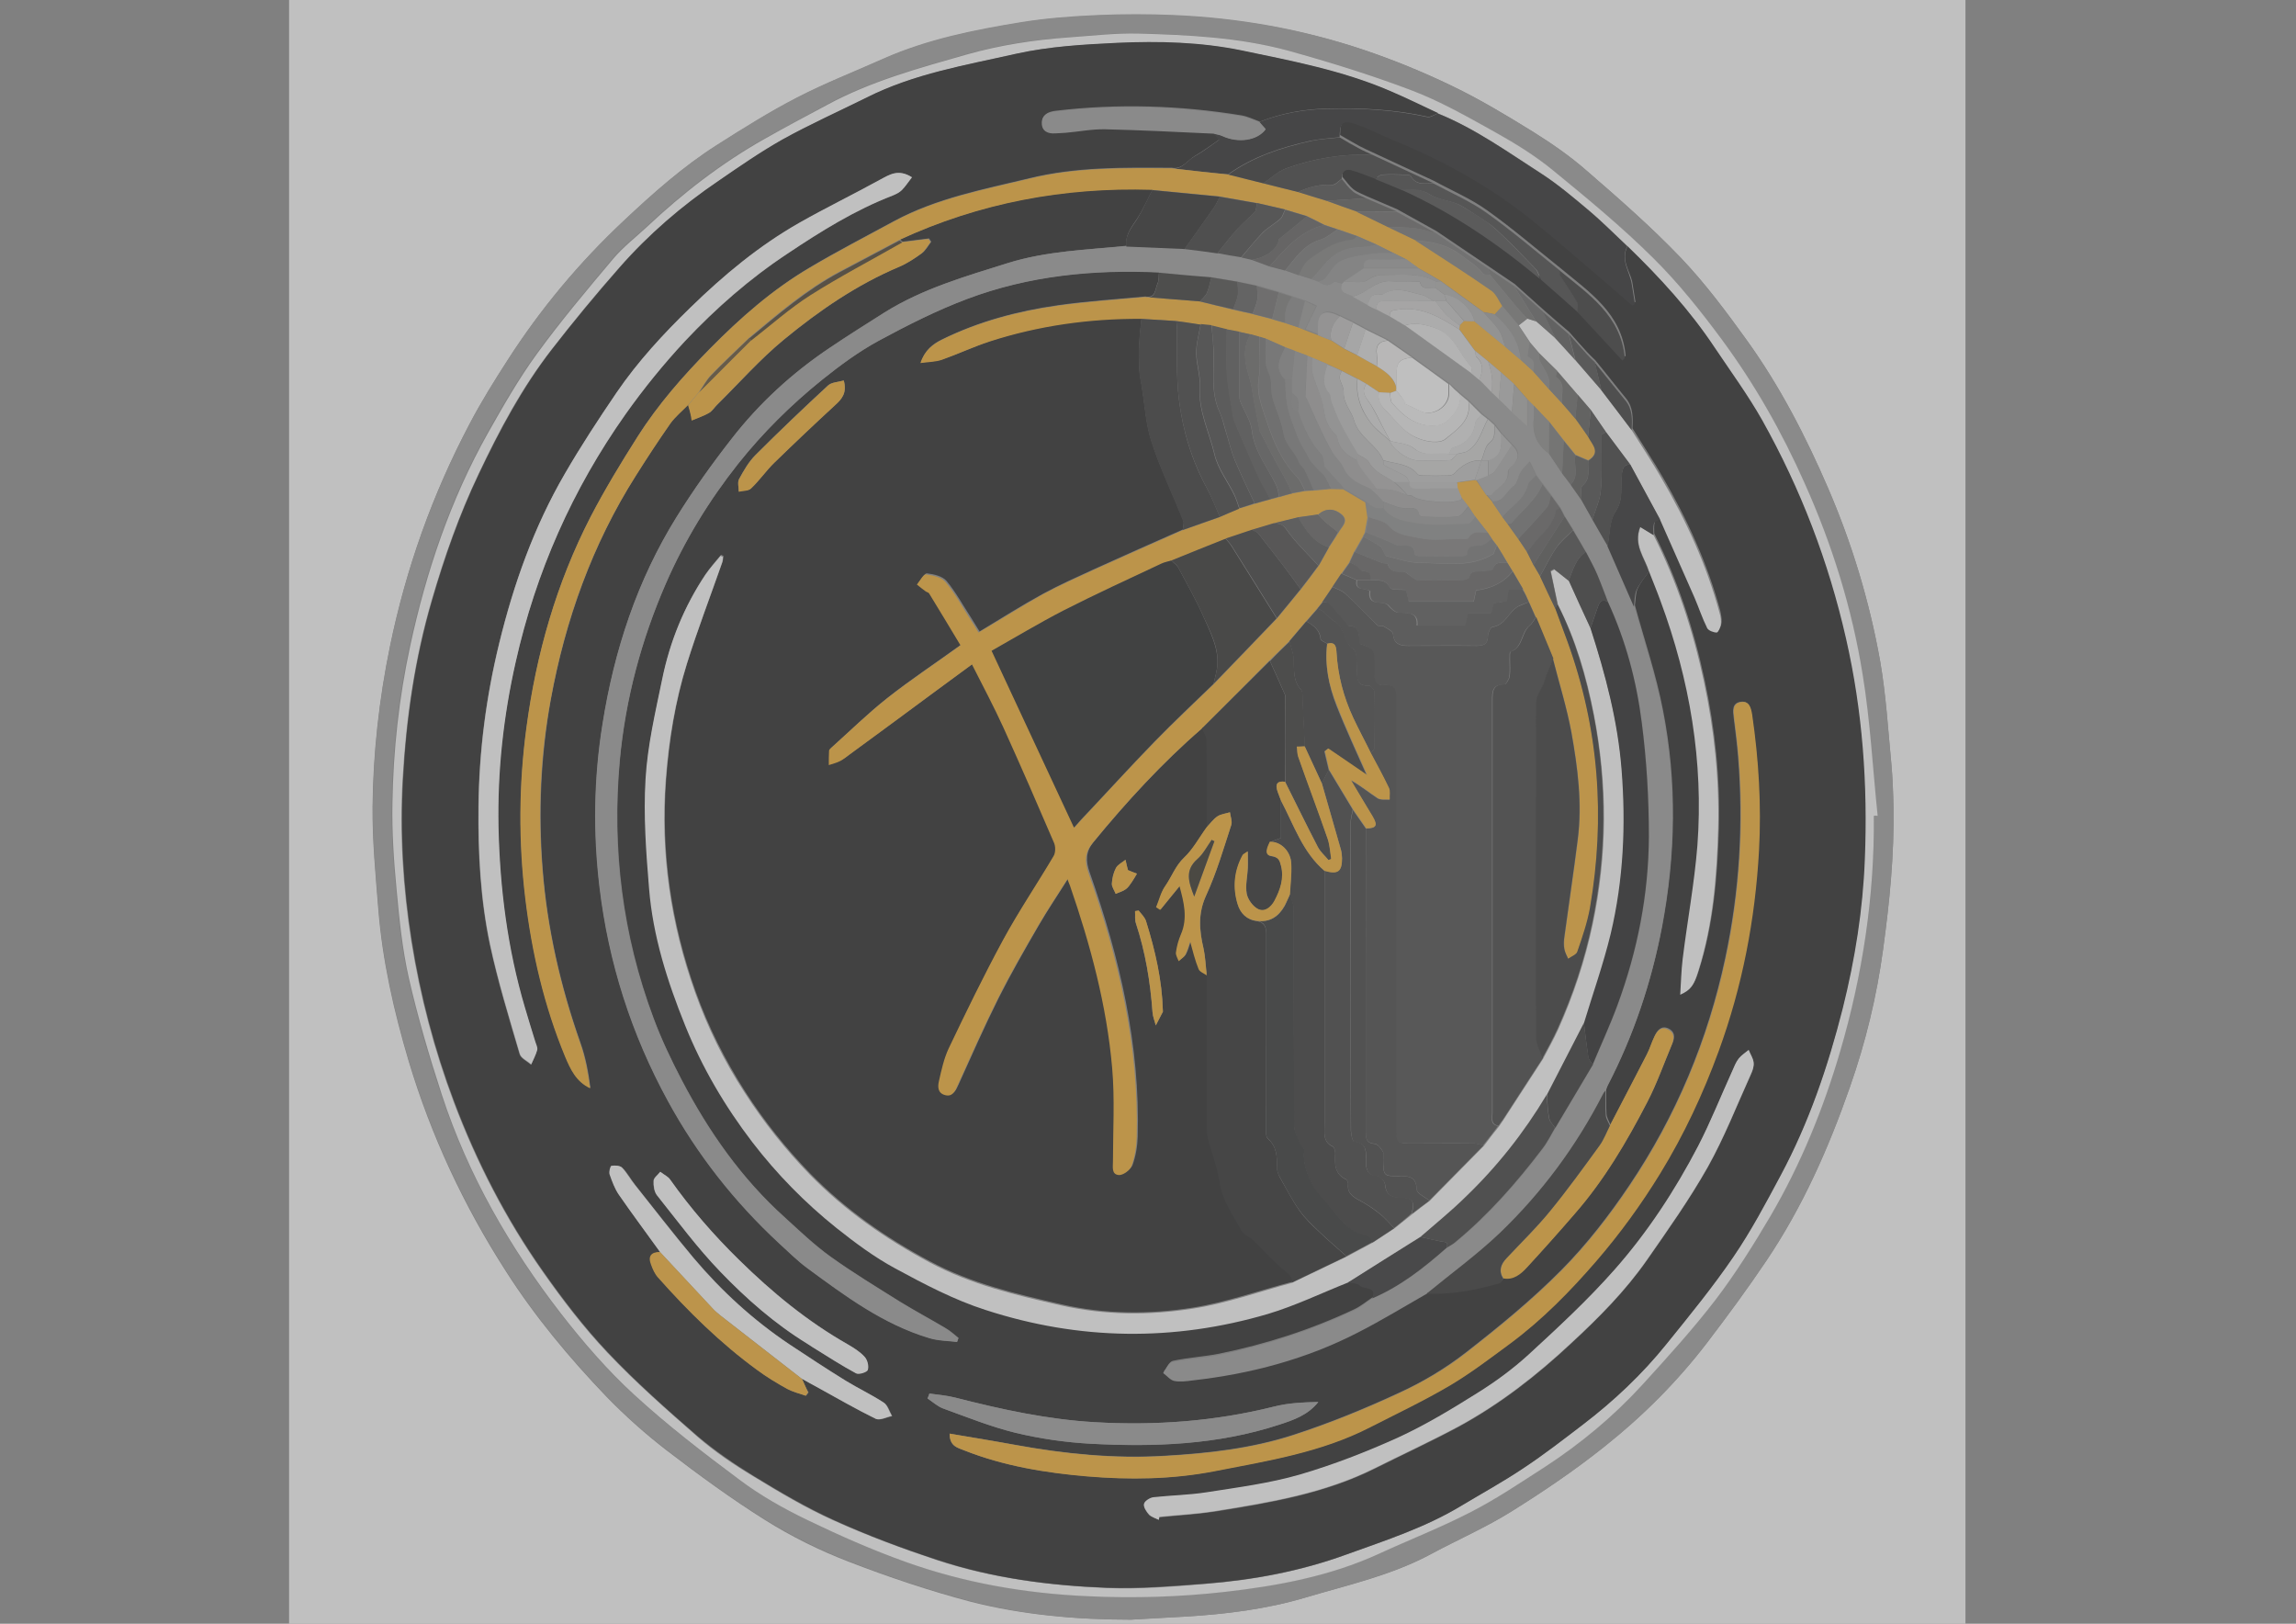 <?xml version="1.0" encoding="utf-8"?>
<!-- Generator: Adobe Illustrator 26.0.0, SVG Export Plug-In . SVG Version: 6.00 Build 0)  -->
<svg version="1.1" id="Calque_1" xmlns="http://www.w3.org/2000/svg" xmlns:xlink="http://www.w3.org/1999/xlink" x="0px" y="0px"
	 viewBox="0 0 841.9 595.3" style="enable-background:new 0 0 841.9 595.3;" xml:space="preserve">
<rect x="0" y="0" width="841.9" height="595.3" fill="#808080" stroke="none"/>
<style type="text/css">
	.st0{opacity:0.5;}
	.st1{fill:#FFFFFF;}
	.st2{fill:#949494;}
	.st3{fill:#030304;}
	.st4{fill:#0C0C0D;}
	.st5{fill:#939393;}
	.st6{fill:#F7A814;}
	.st7{fill:#0B0C0C;}
	.st8{fill:#F7A813;}
	.st9{fill:#F7A713;}
	.st10{fill:#171717;}
	.st11{fill:#141413;}
	.st12{fill:#F7A815;}
	.st13{fill:#0B0B0B;}
	.st14{fill:#0E0E0F;}
	.st15{fill:#222222;}
	.st16{fill:#2B2B2C;}
	.st17{fill:#141414;}
	.st18{fill:#121213;}
	.st19{fill:#363636;}
	.st20{fill:#191919;}
	.st21{fill:#1B1B1A;}
	.st22{fill:#F6A714;}
	.st23{fill:#646363;}
	.st24{fill:#2F220C;}
	.st25{fill:#575655;}
	.st26{fill:#1E1E1E;}
	.st27{fill:#363535;}
	.st28{fill:#464544;}
	.st29{fill:#5F5F5E;}
	.st30{fill:#F5A614;}
	.st31{fill:#333333;}
	.st32{fill:#535353;}
	.st33{fill:#444444;}
	.st34{fill:#060607;}
	.st35{fill:#202020;}
	.st36{fill:#CBCBCA;}
	.st37{fill:#FDFDFD;}
	.st38{fill:#161616;}
	.st39{fill:#212121;}
	.st40{fill:#DFDFDF;}
	.st41{fill:#1B1B1C;}
	.st42{fill:#ECEBEB;}
	.st43{fill:#2D2D2D;}
	.st44{fill:#323232;}
	.st45{fill:#D8D8D8;}
	.st46{fill:#323131;}
	.st47{fill:#F4F4F4;}
	.st48{fill:#3C3C3C;}
	.st49{fill:#E5E5E5;}
	.st50{fill:#B4B4B4;}
	.st51{fill:#535252;}
	.st52{fill:#878888;}
	.st53{fill:#343332;}
	.st54{fill:#717170;}
	.st55{fill:#646463;}
	.st56{fill:#A6A6A6;}
	.st57{fill:#4B4A49;}
	.st58{fill:#CBCACA;}
	.st59{fill:#828282;}
	.st60{fill:#7B7B7B;}
	.st61{fill:#EFEEED;}
	.st62{fill:#A09F9F;}
	.st63{fill:#3F3F3E;}
	.st64{fill:#494848;}
	.st65{fill:#737373;}
	.st66{fill:#484747;}
	.st67{fill:#C0C0C0;}
	.st68{fill:#DCDCDB;}
	.st69{fill:#5D5C5C;}
	.st70{fill:#7F7F7D;}
	.st71{fill:#6A6968;}
	.st72{fill:#D5D6D6;}
	.st73{fill:#545352;}
	.st74{fill:#BBBAB9;}
	.st75{fill:#414140;}
	.st76{fill:#7A7A7A;}
	.st77{fill:#CCCCCB;}
	.st78{fill:#B4B4B3;}
	.st79{fill:#A2A19F;}
	.st80{fill:#A7A6A6;}
	.st81{fill:#6C6C6A;}
	.st82{fill:#AEAEAE;}
	.st83{fill:#BCBCBC;}
	.st84{fill:#CFCECD;}
	.st85{fill:#8B8B8A;}
	.st86{fill:#C3C2C0;}
	.st87{fill:#303030;}
	.st88{fill:#252525;}
	.st89{fill:#292929;}
	.st90{fill:#181818;}
	.st91{fill:#121313;}
	.st92{fill:#232323;}
	.st93{fill:#020303;}
	.st94{fill:#111110;}
	.st95{fill:#393939;}
	.st96{fill:#1A1918;}
	.st97{fill:#4F4E4E;}
	.st98{fill:#272727;}
	.st99{fill:#2D2D2E;}
	.st100{fill:#383837;}
	.st101{fill:#5C5C5C;}
	.st102{fill:#898989;}
	.st103{fill:#424141;}
	.st104{fill:#6F6F6F;}
	.st105{fill:#717070;}
	.st106{fill:#4E4E4E;}
	.st107{fill:#2F2E2E;}
	.st108{fill:#808181;}
	.st109{fill:#60605F;}
	.st110{fill:#585756;}
	.st111{fill:#666666;}
	.st112{fill:#3E3E3D;}
	.st113{fill:#4D4C4B;}
	.st114{fill:#625F5B;}
	.st115{fill:#464443;}
	.st116{fill:#7E7E7E;}
	.st117{fill:#706F6E;}
	.st118{fill:#A6A5A4;}
	.st119{fill:#9C9C9B;}
	.st120{fill:#858584;}
	.st121{fill:#949493;}
	.st122{fill:#4D360F;}
	.st123{fill:#B7B7B7;}
	.st124{fill:#9B9A9A;}
	.st125{fill:#D8D8D7;}
	.st126{fill:#7F7F7F;}
	.st127{fill:#6A6A68;}
	.st128{fill:#565554;}
	.st129{fill:#464543;}
	.st130{fill:#787878;}
	.st131{fill:#161106;}
	.st132{fill:#424242;}
	.st133{fill:#8C8C8B;}
	.st134{fill:#AAAAAA;}
	.st135{fill:#D5D5D5;}
	.st136{fill:#7D7D7D;}
</style>
<g>
	<g class="st0">
		<path class="st1" d="M106,768.7c0-288.2,0-576.4,0-864.7c204.9,0,409.8,0,614.7,0c0,288.2,0,576.4,0,864.7
			C515.8,768.7,310.9,768.7,106,768.7z M414.7,593.8c6.5-0.4,13-0.8,19.5-1.1c15.2-0.9,30.1-2.7,44.8-7.1c15.6-4.6,31.5-8.1,46-16
			c9.7-5.2,19.8-9.6,29.1-15.4c11.7-7.3,23.1-15,33.9-23.6c14.1-11.2,27-24,38-38.4c7.5-9.8,14.8-19.7,21.7-30
			c13.3-19.7,22.8-41.2,30.6-63.6c5.8-16.4,9.9-33.3,12.2-50.6c2.4-17.3,4.1-34.5,3.8-51.9c-0.1-5.4-0.3-10.9-0.8-16.3
			c-1.2-12.5-2-25.1-4.1-37.5c-3.9-21.8-10.3-43-19.1-63.4c-8.2-19-17.7-37.4-29.8-54.2c-7.5-10.4-15.2-20.8-24.1-30.1
			c-10.9-11.4-22.8-21.8-34.7-32.1c-6.1-5.3-12.8-9.9-19.6-14.2c-9.7-6-19.5-11.9-29.7-16.8c-10.6-5.1-21.5-9.6-32.6-13.3
			C477.2,10.7,454,6.7,430.3,5.7c-9.3-0.4-18.6-0.4-27.8,0c-9.4,0.4-18.8,1.1-28.1,2.6c-17.2,2.8-34.3,6.2-50.4,13.3
			c-10.6,4.7-21.5,8.9-31.8,14.3c-10.1,5.2-19.8,11.3-29.4,17.4c-12.5,7.9-23.5,17.7-34.2,27.8c-16.3,15.3-30.4,32.2-42.5,51
			c-4.9,7.6-9.7,15.3-13.9,23.3c-13.6,25.7-23.3,52.9-29.2,81.5c-4,19.4-6.2,39.1-6.4,58.9c-0.1,12.5,1.1,24.9,2.1,37.4
			c1.5,19,5.7,37.5,11.1,55.7c8.2,27.4,20.2,53.1,35.7,77.2c10.6,16.6,23.2,31.7,36.8,45.9c6.9,7.1,14.4,13.8,22.2,19.8
			c11.6,8.9,23.5,17.6,35.9,25.4c9.7,6.1,20.2,11.3,30.9,15.4c14.5,5.6,29.4,10.6,44.5,14.6C375,592.1,394.8,593.8,414.7,593.8z"/>
		<path class="st2" d="M414.7,593.8c-19.9,0-39.6-1.8-58.8-6.8c-15.1-4-29.9-8.9-44.5-14.6c-10.7-4.1-21.2-9.4-30.9-15.4
			c-12.4-7.7-24.3-16.4-35.9-25.4c-7.9-6-15.4-12.7-22.2-19.8c-13.6-14.2-26.2-29.3-36.8-45.9c-15.4-24.1-27.5-49.8-35.7-77.2
			c-5.4-18.2-9.6-36.7-11.1-55.7c-1-12.4-2.2-24.9-2.1-37.4c0.2-19.8,2.4-39.5,6.4-58.9c5.9-28.6,15.6-55.7,29.2-81.5
			c4.2-8,9-15.7,13.9-23.3c12-18.7,26.2-35.7,42.5-51c10.8-10.1,21.8-19.9,34.2-27.8c9.6-6.1,19.3-12.2,29.4-17.4
			c10.3-5.3,21.1-9.5,31.8-14.3c16.1-7.1,33.2-10.5,50.4-13.3c9.3-1.5,18.7-2.2,28.1-2.6c9.3-0.4,18.6-0.4,27.8,0
			c23.7,1,46.9,5.1,69.4,12.7c11.1,3.8,22.1,8.2,32.6,13.3c10.2,4.9,20,10.8,29.7,16.8c6.8,4.2,13.6,8.9,19.6,14.2
			c11.9,10.3,23.8,20.7,34.7,32.1c8.8,9.3,16.6,19.7,24.1,30.1c12.1,16.8,21.6,35.2,29.8,54.2c8.8,20.4,15.2,41.6,19.1,63.4
			c2.2,12.3,2.9,24.9,4.1,37.5c0.5,5.4,0.7,10.9,0.8,16.3c0.3,17.4-1.5,34.7-3.8,51.9c-2.4,17.3-6.5,34.2-12.2,50.6
			c-7.8,22.3-17.4,43.9-30.6,63.6c-6.9,10.2-14.2,20.1-21.7,30c-11,14.4-23.8,27.2-38,38.4c-10.8,8.6-22.2,16.3-33.9,23.6
			c-9.3,5.8-19.4,10.2-29.1,15.4c-14.5,7.8-30.4,11.3-46,16c-14.7,4.4-29.6,6.2-44.8,7.1C427.6,593.1,421.1,593.5,414.7,593.8z
			 M687.1,299.1c0.4,0,0.8-0.1,1.1-0.1c-1.8-17.3-2.7-34.7-5.5-51.8c-3.9-24.3-11.2-47.7-21.3-70.2c-8.3-18.6-18.3-36.3-30.4-52.7
			c-7.7-10.4-15.9-20.7-25.1-29.8c-11.6-11.4-24.2-21.9-36.8-32.2c-6.6-5.4-14.1-10-21.6-14.2c-9.9-5.5-19.9-11.2-30.5-15.2
			c-14.7-5.6-29.9-10.4-45.2-14.5c-17.8-4.9-36.3-5.7-54.7-6.2c-8.4-0.2-16.9,0.8-25.4,1.4c-12.7,0.9-25.3,2.8-37.6,6.3
			c-17.4,5-34.9,9.7-51,18.4c-7.7,4.2-15.4,8.3-23,12.5c-15.8,8.9-30,19.9-43.2,32.3c-4.1,3.8-8.6,7.2-12.2,11.5
			c-9.6,11.5-19.3,22.9-28.1,35c-6.7,9.2-12.4,19.1-18,29.1c-13.7,24.5-22.6,50.8-28.5,78.1c-4.1,19-6.2,38.2-6.5,57.6
			c-0.2,10.5,0.5,21,1.5,31.4c1,10.9,2.1,21.9,4.5,32.6c3.3,14.4,7.4,28.7,12.1,42.8c9.7,29.4,24.9,56,43.8,80.4
			c8.1,10.4,16.9,20.6,26.6,29.5c12.2,11.2,25.3,21.4,38.6,31.2c7.7,5.7,16.3,10.6,24.9,14.8c11.8,5.7,23.8,11,36.1,15.4
			c21.6,7.7,44.1,11.6,66.8,12.6c16.8,0.7,33.8,0.2,50.5-1.6c19.2-2.1,38.4-5.6,56.2-13.9c11.3-5.2,22.9-9.7,33.9-15.4
			c9.4-4.8,18.2-10.8,27.1-16.5c13.2-8.5,25.2-18.5,35.8-30.2c9.2-10.1,18.5-20.2,26.7-31c7.4-9.7,13.9-20.1,20.1-30.6
			c11.3-19,19.5-39.5,25.7-60.7C683.1,357.2,687.5,328.5,687.1,299.1z"/>
		<path class="st1" d="M687.1,299.1c0.3,29.4-4.1,58.1-12.3,86.2c-6.2,21.2-14.5,41.6-25.7,60.7c-6.2,10.5-12.7,20.9-20.1,30.6
			c-8.3,10.8-17.5,20.9-26.7,31c-10.6,11.6-22.6,21.6-35.8,30.2c-8.9,5.7-17.7,11.7-27.1,16.5c-11,5.7-22.6,10.2-33.9,15.4
			c-17.9,8.2-37,11.7-56.2,13.9c-16.7,1.9-33.7,2.4-50.5,1.6c-22.8-1-45.3-4.9-66.8-12.6c-12.3-4.4-24.3-9.7-36.1-15.4
			c-8.7-4.2-17.2-9-24.9-14.8c-13.3-9.9-26.4-20-38.6-31.2c-9.7-8.9-18.5-19.1-26.6-29.5c-18.9-24.4-34.2-51-43.8-80.4
			c-4.6-14.1-8.8-28.4-12.1-42.8c-2.4-10.7-3.5-21.7-4.5-32.6c-1-10.4-1.7-21-1.5-31.4c0.3-19.4,2.4-38.6,6.5-57.6
			c5.9-27.4,14.8-53.7,28.5-78.1c5.6-9.9,11.3-19.9,18-29.1c8.8-12.1,18.5-23.6,28.1-35c3.6-4.2,8.1-7.7,12.2-11.5
			c13.2-12.4,27.4-23.4,43.2-32.3c7.6-4.3,15.3-8.4,23-12.5c16.1-8.7,33.5-13.4,51-18.4c12.4-3.5,24.9-5.4,37.6-6.3
			c8.5-0.6,17-1.6,25.4-1.4c18.4,0.5,36.9,1.4,54.7,6.2c15.2,4.2,30.4,8.9,45.2,14.5c10.6,4,20.6,9.7,30.5,15.2
			c7.5,4.2,14.9,8.7,21.6,14.2c12.6,10.3,25.2,20.7,36.8,32.2c9.2,9.1,17.4,19.4,25.1,29.8c12.1,16.4,22.1,34,30.4,52.7
			c10.1,22.5,17.4,45.9,21.3,70.2c2.8,17.1,3.7,34.5,5.5,51.8C687.9,299,687.5,299,687.1,299.1z M596.8,90.3
			c-4.7-4.4-9.2-8.9-14.1-13.1c-5.6-4.7-11.3-9.5-17.4-13.5c-12.3-7.9-24.3-16.5-38-22.1c-6-2.8-11.9-5.7-18-8.3
			c-17.3-7.4-35.7-10.9-54-14.7c-15-3.1-30.4-3.5-45.8-2.8c-12.4,0.6-24.7,1.2-37,4c-18.6,4.2-37.4,7.3-54.7,16
			c-10.3,5.2-20.9,9.9-30.9,15.4c-8.1,4.5-15.8,9.9-23.5,15.2C249.9,75.5,237.7,86,227,98.2c-8.6,9.7-16.8,19.7-24.8,30
			c-10.9,14-19.2,29.6-26.8,45.7c-7.1,14.9-12.5,30.3-17.1,46.1c-6.3,21.5-9.4,43.5-10.7,65.8c-1.1,19.8,0.1,39.6,3.2,59.2
			c3.2,20.2,8.4,40,15.6,59.1c8.3,22,19,42.8,32.5,62c7.3,10.4,15.1,20.6,23.8,29.8c10.3,10.9,21.7,20.9,33,30.8
			c6.3,5.5,13.4,10.3,20.6,14.6c9.5,5.8,19.2,11.6,29.3,16.1c12.4,5.6,25.1,10.3,38,14.6c20.1,6.6,41.1,9.3,62.2,10.2
			c12,0.5,24.1-0.5,36.1-1.5c17.6-1.4,34.9-4.6,51.6-10.7c14.4-5.2,29-9.9,42.2-17.9c7.5-4.5,15.2-8.8,22.5-13.6
			c7.6-5,14.8-10.6,22-16.1c11.4-8.7,21.8-18.5,30.8-29.7c8.4-10.4,16.9-20.8,24.4-31.8c6.5-9.5,11.9-19.7,17.3-29.8
			c10.4-19.4,17.5-40,22.8-61.3c4.5-18,7.4-36.2,8.1-54.7c1.1-27.2-0.8-54.2-6.9-80.9c-6.4-28.2-16.6-54.9-30.7-80
			c-5.2-9.2-11.5-17.8-17.4-26.6C619.7,113.8,608.6,101.8,596.8,90.3z"/>
		<path class="st3" d="M596.8,90.3c11.8,11.4,22.9,23.5,32,37.2c5.9,8.8,12.2,17.4,17.4,26.6c14.1,25.2,24.3,51.8,30.7,80
			c6.1,26.7,8,53.7,6.9,80.9c-0.7,18.5-3.6,36.7-8.1,54.7c-5.4,21.3-12.4,41.9-22.8,61.3c-5.4,10.1-10.8,20.3-17.3,29.8
			c-7.5,11-16,21.4-24.4,31.8c-9,11.2-19.4,21-30.8,29.7c-7.2,5.5-14.4,11.1-22,16.1c-7.3,4.9-15,9.1-22.5,13.6
			c-13.2,8-27.8,12.7-42.2,17.9c-16.8,6.1-34,9.3-51.6,10.7c-12,0.9-24.1,1.9-36.1,1.5c-21.1-0.8-42-3.5-62.2-10.2
			c-12.9-4.2-25.7-9-38-14.6c-10.1-4.6-19.8-10.3-29.3-16.1c-7.2-4.4-14.2-9.2-20.6-14.6c-11.4-9.9-22.7-19.9-33-30.8
			c-8.7-9.2-16.5-19.4-23.8-29.8c-13.5-19.2-24.2-40-32.5-62c-7.2-19.1-12.4-38.9-15.6-59.1c-3.1-19.6-4.3-39.4-3.2-59.2
			c1.2-22.3,4.4-44.3,10.7-65.8c4.6-15.8,10-31.2,17.1-46.1c7.6-16,15.9-31.6,26.8-45.7c7.9-10.2,16.2-20.2,24.8-30
			c10.7-12.2,22.9-22.7,36.3-31.8c7.7-5.3,15.4-10.6,23.5-15.2c10.1-5.6,20.6-10.3,30.9-15.4c17.3-8.7,36.1-11.8,54.7-16
			c12.3-2.7,24.6-3.4,37-4c15.4-0.7,30.8-0.3,45.8,2.8c18.2,3.8,36.7,7.3,54,14.7c6.1,2.6,12,5.5,18,8.3c-1.3,0.4-2.8,1.5-3.9,1.3
			c-12.1-2.7-24.4-3.3-36.8-3c-8.6,0.2-16.8,1.7-24.7,4.8c-2.2-0.8-4.4-1.9-6.7-2.3c-22.6-3.7-45.4-4.4-68.2-1.7
			c-2.6,0.3-4.9,1.3-4.9,4.2c0,3,2.2,4,5,3.8c1.2-0.1,2.4-0.1,3.6-0.2c4.9-0.5,9.8-1.4,14.6-1.3c13.3,0.3,26.5,1.1,39.7,1.6
			c0.7,0.8,1.5,1.7,2.1,2.4c-3.2,2.2-6,4.3-9.1,6.1c-2.7,1.6-4.6,5-8.4,4.3c-17.5-0.1-34.9-0.4-52.1,3.8c-17,4.1-34.1,7.3-49.7,15.7
			c-10.3,5.6-20.8,11-30.9,17c-13.7,8.1-25.5,18.5-36.6,29.7c-9.8,10-19,20.4-26.5,32.2c-6.1,9.6-12,19.4-17.3,29.5
			c-12.5,24.3-19.9,50.2-23.5,77.3c-2.8,20.8-2.9,41.7-0.4,62.5c2.4,19.9,6.9,39.4,14.6,58c1.9,4.6,4,9.2,9.2,11.6
			c-0.7-5.6-1.7-11.1-3.6-16.4c-7.3-20.7-12.2-42-13.9-63.9c-1.6-20.8-0.7-41.5,3-62.1c5.4-29.3,15.3-56.9,31.2-82.1
			c4.1-6.5,8.3-12.9,12.7-19.2c1.8-2.5,4.3-4.6,6.5-6.8c0.5,1.9,1,3.8,1.5,5.7c2.1-0.9,4.2-1.6,6.2-2.7c1.2-0.7,2-2.1,3.1-3.1
			c8.1-8,15.6-16.6,24.4-23.8c13-10.7,26.9-20.2,42.5-26.8c2.8-1.2,5.5-3,8-4.8c1.4-1,2.3-2.8,3.4-4.2c-0.3-0.4-0.6-0.8-0.8-1.2
			c-3.2,0.4-6.5,0.8-9.7,1.2c-0.3-0.3-0.7-0.5-1-0.8c29.4-13.6,60.4-19.4,92.7-18.4c-1.9,3.6-3.5,7.3-5.7,10.7
			c-2,3.1-4.5,5.9-3.9,10c-14.6,1.5-29.2,1.9-43.5,6.3c-15.6,4.9-31.2,9.4-45.2,18.1c-6.7,4.2-13.4,8.4-20,12.9
			c-13.9,9.3-26.1,20.5-36.3,33.7c-7.1,9.1-13.8,18.5-19.9,28.3c-14.5,23.3-22.9,48.9-27.2,76c-3.2,19.9-3.4,39.8-1.1,59.7
			c3.3,27.7,11.7,54,25.1,78.5c10.7,19.6,24.4,37,40.8,52.2c3.3,3,6.5,6.3,10.1,8.9c14,10.3,28,20.7,44.9,25.8c3.2,1,6.8,1,10.2,1.4
			c0.2-0.5,0.3-1,0.5-1.4c-1.6-1.3-3.1-2.7-4.9-3.7c-5.4-3.2-11-6.2-16.4-9.5c-8.6-5.4-17.4-10.7-25.6-16.6
			c-6-4.3-11.4-9.5-16.9-14.5c-15.8-14.2-27.8-31.4-37.6-50.1c-3.9-7.4-7.5-15-10.4-22.8c-11.4-30.5-15.3-62.1-12.4-94.5
			c2.1-22.6,7.9-44.2,16.9-64.9c6.9-15.8,15.8-30.4,26.5-43.9c9.1-11.5,19.5-21.8,30.9-30.9c6.5-5.2,13.3-10.3,20.6-14.2
			c10.6-5.7,21.4-11.2,32.6-15.4c22.6-8.5,46.2-10.8,70.2-9.7c-0.2,1.4,0,3-0.6,4.2c-0.9,2-0.6,5.4-4.4,4.7
			c-10.7,1-21.5,1.7-32.1,3.2c-14.7,2.1-29,5.9-42.4,12.5c-3.3,1.6-6.4,3.9-7.8,8.5c3-0.4,5.6-0.4,7.9-1.2c5.9-2,11.6-4.7,17.5-6.7
			c18-5.9,36.5-8.5,55.5-8.3c-0.3,3-0.7,6-0.8,9.1c-0.1,3.2-0.1,6.5,0,9.7c0.1,1.8,0.5,3.6,0.8,5.5c1.2,7,1.5,14.3,3.7,20.9
			c3.2,9.9,7.8,19.3,11.6,28.9c0.4,0.9-0.1,2.2-0.1,3.3c-10.9,4.8-21.7,9.6-32.5,14.5c-6.3,2.9-12.6,5.7-18.7,9
			c-7.9,4.3-15.5,9.1-23.4,13.9c-1.2-1.9-2.1-3.4-3.1-5c-3-4.6-5.6-9.4-9-13.5c-1.5-1.8-4.7-2.5-7.2-2.8c-0.9-0.1-2.2,2.4-3.3,3.7
			c1.1,0.8,2.1,1.7,3.2,2.5c0.4,0.3,1,0.4,1.3,0.8c3.9,6.4,7.7,12.8,11.5,19c-9.4,6.8-18.5,12.8-27,19.5
			c-7.1,5.6-13.5,11.9-20.2,17.9c-0.4,0.3-0.9,0.8-1,1.2c-0.1,1.8-0.1,3.6-0.1,5.3c1.4-0.5,2.9-0.8,4.2-1.5c1.3-0.7,2.4-1.6,3.6-2.5
			c5.3-3.9,10.5-7.7,15.8-11.6c9.5-7,19.1-14,28.9-21.3c4,8.1,8,15.6,11.6,23.3c6.3,13.9,12.4,27.9,18.4,41.9
			c0.6,1.5,0.6,3.8-0.1,5.1c-6,10.3-12.8,20.2-18.5,30.7c-7.1,13.1-13.6,26.5-20,39.9c-1.8,3.7-2.6,7.8-3.5,11.8
			c-0.5,2.1-0.5,4.5,2.3,5.2c2.7,0.6,3.6-1.5,4.5-3.5c4.8-10.6,9.5-21.3,14.7-31.7c4.6-9.1,9.7-18,14.8-26.8
			c3.3-5.7,7-11.1,10.8-17.2c0.5,1.1,0.7,1.7,0.9,2.3c7.5,21.8,13.5,44,15.5,66.9c1,11.3,0.3,22.8,0.3,34.2c0,2.2-0.5,4.9,2.2,5.1
			c1.5,0.1,4-1.8,4.6-3.3c1.2-3.3,1.8-7,1.9-10.5c0.9-33.5-6.6-65.4-17.6-96.7c-1.6-4.4-1.4-7.8,1.4-11.2c12.3-15,25.4-29.2,40.1-42
			c0.6,1.5,1.7,2.9,1.7,4.4c0.2,10.6,0.1,21.1,0.1,31.7c-2.8,3.8-5.1,8.2-8.5,11.4c-3.3,3-4.6,7-6.9,10.4c-1.6,2.2-2.2,5.1-3.3,7.7
			c0.5,0.3,1,0.7,1.5,1c2.3-2.9,4.6-5.7,7.1-8.7c1.7,6,3.2,11.7,0.5,17.7c-0.9,2-1.5,4.3-1.8,6.5c-0.2,1,0.7,2.2,1,3.3
			c0.8-0.8,1.9-1.4,2.4-2.3c0.8-1.5,1.2-3.2,1.8-4.9c1.1,3.6,1.9,6.9,3.1,10.1c0.4,1,2,1.5,3,2.3c0,18.6,0,37.3,0,55.9
			c0,1.3,0,2.7,0.4,3.9c1.4,5.4,3.4,10.6,4.3,16.1c1,6.7,4.8,11.9,7.9,17.5c0.8,1.6,3,2.3,4.4,3.7c3.9,3.8,7.5,8,11.7,11.3
			c1.7,1.3,2.7,2.2,2.5,4.2c-12.2,3.2-24.2,7.5-36.6,9.5c-15.9,2.5-32,2.5-48.1-1.2c-16.6-3.8-33-7.6-48.3-15.8
			c-16.3-8.7-31-19-43.9-32.2c-9-9.3-16.9-19.2-23.9-30.1c-7.4-11.6-13.5-23.7-18.1-36.6c-9-25.2-12.8-51.1-10.8-77.9
			c1.1-14.5,3.4-28.7,7.7-42.5c3.9-12.5,8.6-24.7,12.9-37c0.3-0.7,0.3-1.6,0.4-2.3c-0.3-0.1-0.6-0.3-0.9-0.4c-1.9,2.3-3.9,4.6-5.6,7
			c-7.8,11.7-13,24.5-15.8,38.2c-2.5,12.2-5.4,24.4-6.1,36.7c-0.8,13.3,0.2,26.8,1.3,40.1c1.4,17.4,6.6,34,13.2,50.1
			c6.2,15.4,14.6,29.7,24.7,42.9c9,11.7,19.3,22.2,30.8,31.4c6.8,5.4,13.9,10.7,21.5,14.8c10.8,5.8,21.8,11.5,33.3,15.3
			c34.2,11.1,68.9,11.6,103.5,1.4c10-3,19.5-7.6,29.3-11.5c1.5,0.3,3.6,0.1,4.5,1.1c1.5,1.5,6.3,0.1,4.5,4.6
			c-2.3,1.5-4.4,3.3-6.9,4.5c-15.9,7.5-32.4,12.8-49.6,16.3c-5.6,1.1-11.3,1.4-16.9,2.6c-1.4,0.3-2.3,2.6-3.4,4
			c1.4,1,2.6,2.6,4.1,2.9c2.1,0.4,4.5,0.1,6.7-0.2c21.2-2.4,41.6-7.8,60.7-17.6c8.6-4.4,16.8-9.5,25.2-14.2c9.1,0.4,18-1.3,26.7-3.8
			c0.6-0.2,0.9-1.1,1.4-1.7c3.8,0.6,6.4-1.6,8.6-4c5.9-6.4,11.7-12.9,17.4-19.5c10.8-12.4,19.1-26.4,26.6-40.9
			c3.6-6.9,6.1-14.3,9.2-21.5c1-2.3,0.8-4.3-1.6-5.4c-2.5-1.1-4,0.7-4.9,2.7c-1,2.2-1.7,4.5-2.8,6.6c-4.4,8.7-9,17.4-13.5,26
			c-0.5-1.3-1.3-2.5-1.4-3.8c-0.2-3-0.1-6.1-0.1-9.1c0.2-0.6,0.4-1.3,0.7-1.8c9.4-18.3,15.9-37.6,19.8-57.9c5-26.4,5.5-53,0.3-79.4
			c-2.5-13-6.8-25.6-10.3-38.4c0.3-2,0.2-4.3,1-6.1c1.1-2.4,2.9-4.5,4.5-6.7c1.4,3.6,2.9,7.2,4.2,10.8
			c10.7,28.9,15.9,58.8,13.5,89.6c-1.1,13.9-3.6,27.7-5.4,41.6c-0.5,4.2-0.6,8.4-0.9,13.1c4-1.8,5-3.5,6.6-8.6
			c5.4-17,6.8-34.5,7.3-52.1c0.5-18.2-1.4-36.3-5.2-54.1c-4-18.7-9.9-36.7-18.5-53.8c0-1.4-0.2-2.9,0.2-4.3c0.2-0.6,1.4-1,2.2-1.5
			c4.2,9.5,8.4,19,12.6,28.5c1.6,3.7,2.9,7.6,4.7,11.3c0.5,1,2.3,1.6,3.5,1.6c0.5,0,1.4-1.9,1.5-3c0.1-1.4-0.2-2.9-0.5-4.3
			c-4.7-17.3-12.1-33.5-21.1-49c-3.5-6-7.4-11.9-11.1-17.9c0.2-3.9,0.3-7.7-2.4-11c-3.8-4.6-7.4-9.3-11.2-13.9c-1-1-2.1-2-3.1-3.1
			c-2.2-2.4-4.4-4.9-6.5-7.3c-3.2-2.7-6.3-5.4-9.5-8.2c-3.5-3.1-7-6.3-10.5-9.4c-3.2-2.2-6.4-4.3-9.6-6.5
			c-6.4-4.3-12.7-8.6-19.1-12.9c-4.8-2.7-9.6-5.3-14.4-8c-3.7-1.6-7.5-3.2-11.2-4.8c-1.6-0.8-3.4-1.4-4.8-2.5
			c-1.6-1.3-2.7-3-4.1-4.6c-0.1-2.4,1.1-3.7,3.4-3.1c3,0.8,5.8,2,8.7,3.1c3.2,1.3,6.4,2.6,9.6,4c18.7,8.4,35.4,19.8,51.1,32.8
			c4.5,4,9,8,13.6,12c5.5,5.9,11.1,11.8,16.6,17.7c0.3-0.3,0.6-0.6,0.9-0.9c-1.4-15.5-13.3-23.3-23.9-32.1
			c-8.9-7.1-17.6-14.6-26.9-21.2c-6-4.3-12.9-7.2-19.5-10.8c-7.5-3.5-14.9-6.9-22.4-10.4c-1.7-0.8-3.3-1.5-5-2.4
			c-2.4-1.3-4.7-2.7-7-4c0.1-5.4,1.1-6.4,6.1-4.7c4.7,1.6,9.2,4,13.8,5.9c18.9,7.7,36.5,17.6,52.3,30.6c8.5,7.1,16.9,14.3,25.4,21.5
			c3.3,2.8,6.5,5.6,9.7,8.4c0.3-0.2,0.7-0.4,1-0.5c-0.4-2.5-0.8-5-1.2-7.5C597.7,99.5,594.2,95.3,596.8,90.3z M294.1,505.5
			c1.9,1,3.7,2,5.6,3.1c7.1,3.9,14.2,8.1,21.5,11.6c1.5,0.7,4-0.6,6-1c-1-1.7-1.5-3.9-3-4.9c-4.5-2.9-9.4-5.2-13.9-8
			c-6.9-4.3-13.8-8.8-20.6-13.3c-13.3-8.9-25-19.6-35.3-31.8c-7.3-8.7-14.3-17.8-21.4-26.7c-1.6-2.1-2.9-4.5-4.7-6.3
			c-0.8-0.8-2.7-0.9-3.9-0.7c-0.4,0.1-1,2.2-0.7,3.1c0.9,2.6,1.8,5.3,3.4,7.5c4.9,7.1,10,14,15.1,21c-3.2,0-4.5,1.5-3.3,4.5
			c0.6,1.7,1.4,3.5,2.6,4.8c11,12.4,22.8,24,36.2,33.8c3.5,2.6,7.3,4.9,11.1,7c2.1,1.2,4.6,1.7,6.8,2.5c0.3-0.4,0.6-0.8,0.9-1.2
			C295.5,508.8,294.8,507.2,294.1,505.5z M348.2,525.6c0,4.8,3.1,5.2,5.3,6.1c14.4,5.7,29.7,8.2,45,9.5c15.5,1.3,31.1,1.2,46.7-1.9
			c19.5-3.8,39.1-6.9,57-16.1c9.9-5.1,19.9-9.8,29.4-15.4c7.7-4.5,14.9-10,22.1-15.4c11.8-8.7,22-19.1,31.5-30.2
			c8.7-10.1,16.5-20.8,23.4-32.1c8.7-14.2,15.7-29.2,21.4-44.8c8.6-23.8,13.4-48.3,14.8-73.6c0.9-16.7-0.1-33.2-2.5-49.7
			c-0.4-2.5-1-5.2-4.1-4.7c-3.2,0.5-2.8,3.3-2.5,5.8c0.6,4.7,1.2,9.5,1.6,14.3c2,24.8,0.5,49.4-4.7,73.8
			c-6.4,30.1-18.1,58-35.2,83.4c-7.4,11-15.6,21.6-24.9,31c-10.9,11-22.9,20.8-35.1,30.3c-7.5,5.8-15.8,10.8-24.4,14.7
			c-12.7,5.9-25.7,11.2-39,15.5c-15.2,4.9-31.1,6.7-47,7.6c-18.4,1.1-36.6-0.7-54.7-4C364.6,528.3,356.7,527,348.2,525.6z M334.4,65
			c-5-3.1-8.2-0.9-11.7,1c-9.8,5.4-19.9,10.3-29.6,15.8c-14.8,8.4-27.8,19.2-40,31.1c-9.9,9.7-19.3,19.7-27.1,31.2
			c-6.6,9.7-13.1,19.6-19,29.8c-11.2,19.4-18.7,40.3-24,62c-4.8,19.7-7.4,39.6-7.6,59.8c-0.2,17.1,0.7,34,4.2,50.7
			c2.9,13.5,7,26.8,10.9,40.1c0.5,1.6,2.8,2.6,4.2,3.9c0.8-1.8,1.7-3.5,2.2-5.3c0.2-0.9-0.4-2-0.7-3c-1.2-4.2-2.5-8.3-3.8-12.5
			c-6.4-21.6-9.2-43.8-9.7-66.2c-0.5-20.4,1.8-40.6,6.3-60.5c7.4-33,20.8-63.3,40.3-90.9c6.6-9.4,13.9-18.4,21.8-26.8
			c11.3-12.1,23.9-23,37.6-32.2c12.2-8.1,24.7-15.9,38.4-21.2c1.2-0.5,2.5-1.1,3.4-2C332,68.3,333,66.7,334.4,65z M424.9,557.2
			c0.1-0.3,0.1-0.6,0.2-0.9c6.8-0.7,13.6-1.1,20.4-2.1c20-3.2,40-6.5,58.5-15.7c10.2-5.1,20.6-9.9,30.7-15.3
			c15.3-8.3,28.9-18.9,41.6-30.8c10-9.3,19.6-19,27.5-30.2c7.8-11.2,15.7-22.4,22.4-34.2c6.1-10.9,10.7-22.7,15.9-34.2
			c0.6-1.3,1.1-2.9,0.9-4.2c-0.2-1.6-1.2-3-1.8-4.5c-1.2,1-2.7,1.9-3.6,3.1c-1,1.3-1.7,3-2.4,4.6c-4.1,9.2-7.9,18.5-12.5,27.5
			c-8.4,16.3-18.5,31.7-30.7,45.4c-9.8,11.1-20.8,21.1-31.6,31.2c-5.7,5.2-12.1,9.9-18.7,14c-9.4,5.9-18.9,11.7-29,16.3
			c-11.7,5.3-23.8,10-36.1,13.6c-11.1,3.2-22.7,4.7-34.2,6.5c-6.4,1-12.9,1-19.4,1.8c-1.3,0.2-3.3,1.4-3.5,2.4
			c-0.2,1.2,0.9,2.9,1.9,4C422.3,556.2,423.7,556.6,424.9,557.2z M340.8,510.9c-0.2,0.6-0.4,1.2-0.7,1.8c1.9,1.3,3.7,3,5.8,3.7
			c8.8,3.2,17.5,6.7,26.5,8.9c9,2.1,18.3,3.5,27.5,4c23.4,1.3,46.6,0.4,69.2-7c5.3-1.7,10.5-3.5,14.3-8.3
			c-5.5,0.1-11.1,0.3-16.3,1.7c-21.6,5.4-43.6,7-65.7,5.7c-17.4-1-34.3-4.7-51.1-9C347.2,511.6,344,511.3,340.8,510.9z M242.1,429.6
			c-1,1.3-2.5,2.2-2.5,3.3c-0.1,1.7,0.2,3.9,1.2,5.2c7.6,9.5,14.8,19.3,23.2,28c9.6,10,20.1,19.2,32,26.5c0.7,0.4,1.3,0.9,2,1.3
			c5.2,3.2,10.4,6.6,15.8,9.5c1,0.5,4-0.4,4.3-1.2c0.4-1.4-0.1-3.7-1.1-4.8c-1.7-1.9-4-3.3-6.2-4.6c-14.8-8.4-27.8-19.1-39.9-31
			c-9.3-9.1-17.8-18.9-25.3-29.5C245,431.4,243.7,430.8,242.1,429.6z M309.4,139.5c-2.1,0.6-4.5,0.6-5.8,1.8
			c-9,8.3-17.9,16.8-26.6,25.5c-2.5,2.5-4.3,5.7-6,8.8c-0.7,1.2-0.1,3.1-0.1,4.6c1.5-0.4,3.6-0.3,4.5-1.2c3-2.9,5.5-6.4,8.5-9.4
			c7.4-7.2,14.9-14.3,22.5-21.3C308.8,146.2,310.6,144,309.4,139.5z M417.5,333.8c-0.4,0.1-0.9,0.2-1.3,0.3c0.1,1.5-0.2,3,0.3,4.4
			c3.5,10.6,5.3,21.5,6.1,32.6c0.1,1.6,0.8,3.2,1.2,4.9c0.9-1.7,1.7-3.4,2.6-5c0.1-0.1,0-0.3,0-0.4c-0.3-11.2-2.8-22-6.1-32.6
			C419.9,336.3,418.5,335.1,417.5,333.8z M413.6,319c-0.3-1.1-0.6-2.4-0.9-3.8c-1.2,1-2.8,1.8-3.5,3c-0.9,1.7-1.4,3.7-1.5,5.7
			c-0.1,1.2,0.9,2.5,1.4,3.8c1.2-0.5,2.6-0.9,3.7-1.7c0.9-0.6,1.6-1.7,2.2-2.6c0.7-1,1.3-2.1,1.9-3.1
			C415.7,319.9,414.6,319.4,413.6,319z"/>
		<path class="st4" d="M429.5,61.7c3.9,0.7,5.7-2.8,8.4-4.3c3.1-1.7,5.9-3.9,9.1-6.1c-0.7-0.8-1.4-1.6-2.1-2.4
			c1.1,0.3,2.2,0.5,3.3,0.9c5.8,2.7,12.9,1.7,15.9-2.5c-0.7-0.8-1.5-1.7-2.3-2.6c8-3.1,16.2-4.6,24.7-4.8c12.4-0.3,24.6,0.3,36.8,3
			c1.2,0.3,2.6-0.8,3.9-1.3c13.7,5.5,25.7,14.2,38,22.1c6.2,4,11.8,8.8,17.4,13.5c4.9,4.1,9.4,8.7,14.1,13.1
			c-2.6,4.9,0.8,9.1,1.6,13.7c0.4,2.5,0.8,5,1.2,7.5c-0.3,0.2-0.7,0.4-1,0.5c-3.2-2.8-6.5-5.6-9.7-8.4c-8.4-7.2-16.8-14.5-25.4-21.5
			c-15.8-13-33.4-22.9-52.3-30.6c-4.6-1.9-9.1-4.3-13.8-5.9c-5-1.7-6-0.7-6.1,4.7c-3.5,0.4-7.1,0.6-10.6,1.3
			c-10.8,2.4-21.2,5.8-30.3,12.3C443.4,63.3,436.4,62.5,429.5,61.7z"/>
		<path class="st5" d="M424.9,99.9c-24-1.1-47.6,1.2-70.2,9.7c-11.2,4.2-22.1,9.7-32.6,15.4c-7.3,4-14.1,9-20.6,14.2
			c-11.4,9.2-21.8,19.5-30.9,30.9c-10.7,13.5-19.6,28.1-26.5,43.9c-9,20.7-14.8,42.3-16.9,64.9c-3,32.5,0.9,64,12.4,94.5
			c2.9,7.8,6.6,15.4,10.4,22.8c9.8,18.7,21.8,35.8,37.6,50.1c5.5,5,10.9,10.2,16.9,14.5c8.3,5.9,17,11.2,25.6,16.6
			c5.4,3.3,11,6.3,16.4,9.5c1.7,1,3.3,2.5,4.9,3.7c-0.2,0.5-0.3,1-0.5,1.4c-3.4-0.4-6.9-0.4-10.2-1.4c-17-5.1-30.9-15.5-44.9-25.8
			c-3.6-2.7-6.8-5.9-10.1-8.9c-16.4-15.2-30.1-32.6-40.8-52.2c-13.4-24.5-21.8-50.7-25.1-78.5c-2.4-19.9-2.1-39.8,1.1-59.7
			c4.3-27.1,12.7-52.7,27.2-76c6.1-9.8,12.8-19.2,19.9-28.3c10.2-13.2,22.4-24.4,36.3-33.7c6.6-4.4,13.3-8.6,20-12.9
			c14-8.8,29.6-13.2,45.2-18.1c14.3-4.5,28.9-4.9,43.5-6.3c7.1,0.3,14.3,0.6,21.4,0.9c4,0.5,8,1,12.1,1.6c2.9,0.5,5.9,1.1,8.8,1.6
			c1.3,0.3,2.6,0.6,3.9,0.9c2.2,0.8,4.3,1.6,6.5,2.4c1.9,0.5,3.8,1,5.7,1.5c1.6,0.6,3.2,1.1,4.8,1.7c1.6,0.5,3.2,1,4.8,1.5
			c0.8,0.3,1.6,0.6,2.4,0.8c1.8,1.2,3.5,2.2,5.6,0.3c0.5-0.5,2.1,0.3,3.2,0.5c-1.3,3.8,2.3,3.5,4,4.8c1.9,1.1,3.7,2.1,5.6,3.2
			c1.1,0.5,2.1,1,3.2,1.6c1.6,0.8,3.2,1.6,4.8,2.5c1.8,1.1,3.7,2.2,5.5,3.3c8.1,5.8,16.1,11.6,24.2,17.4c1,0.8,2,1.7,3,2.5
			c1.6,1.6,3.2,3.2,4.8,4.8c0.8,0.8,1.6,1.6,2.4,2.4c1.6,1.6,3.2,3.2,4.8,4.7c1.6,1.5,3.3,3,5.6,5.1c0-4.1,0-7,0-9.9
			c0.8,0.8,1.6,1.6,2.4,2.4c0,1.6,0.2,3.2,0,4.7c-0.8,5.5,1.2,9.7,5.6,12.9c1.6,2.4,3.2,4.8,4.8,7.2c1,1.4,2.1,2.7,3.1,4.1
			c1.3,1.9,2.7,3.8,4,5.7c1.3,2.4,2.7,4.7,4,7.1c1.9,3.2,3.7,6.4,5.6,9.7c3.2,7.4,6.5,14.8,9.7,22.2c3.5,12.8,7.8,25.4,10.3,38.4
			c5.2,26.4,4.7,52.9-0.3,79.4c-3.8,20.2-10.3,39.6-19.8,57.9c-0.3,0.6-0.5,1.2-0.7,1.8c-0.3,0.4-0.7,0.8-0.9,1.3
			c-9.7,19.1-22.3,36.1-37.8,50.9c-8.4,8-17.9,14.9-26.9,22.3c-8.4,4.8-16.6,9.8-25.2,14.2c-19,9.8-39.4,15.2-60.7,17.6
			c-2.2,0.3-4.6,0.6-6.7,0.2c-1.5-0.3-2.7-1.9-4.1-2.9c1.1-1.4,2-3.8,3.4-4c5.6-1.2,11.3-1.4,16.9-2.6c17.2-3.5,33.7-8.9,49.6-16.3
			c2.5-1.2,4.6-3,6.9-4.5c10.3-4.4,18.9-11.2,27.2-18.5c1.1-0.7,2.3-1.2,3.3-2c12.1-10,22.4-21.7,31.9-34.2c1.8-2.4,3.1-5.2,4.7-7.7
			c4.6-7.7,9.1-15.4,13.7-23.2c3-7.2,6.3-14.3,9-21.6c7.4-20,11.5-40.7,11.6-62c0-13.9-0.8-27.9-2.6-41.7
			c-2-15.3-5.9-30.2-12.4-44.3c-1.3-3.3-2.5-6.7-3.9-10c-1.3-2.9-2.8-5.6-4.2-8.4c-1.5-2.7-3.1-5.4-4.6-8.1c-1-1.6-2.1-3.3-3.1-4.9
			c-0.5-1.1-1.1-2.1-1.6-3.2c-1.1-1.6-2.3-3.1-3.4-4.7c-1-1.4-2-2.8-3.1-4.1c-0.8-1.1-1.6-2.1-2.4-3.2c-0.7-1.5-1.4-3-2.4-5
			c-1.4,1.6-2.5,2.5-3.1,3.6c-1,1.8-1.3,4.4-2.8,5.4c-2.6,1.8-3.6,5.9-7.7,5.6c-0.7-0.8-1.4-1.6-2.2-2.5c0.7,0,1.7,0.2,1.9-0.1
			c2-2.8,6.2-3.8,6-8.3c0-0.6,0.5-1.5,1-1.9c3.1-2.6,3.6-5.2,0.5-8.1c-1.3-1.4-2.6-2.7-3.9-4.1c-0.8-1.1-1.6-2.1-2.4-3.2
			c-0.8-0.7-1.6-1.5-2.4-2.2c-0.8-0.6-1.6-1.2-2.3-1.8c-1.6-1.6-3.2-3.2-4.8-4.8c-1.1-0.9-2.1-1.7-3.2-2.6c-1.4-1.2-2.7-2.5-4.1-3.7
			c-4.5-3.2-9-6.5-13.4-9.7c-3-2.1-6-4.2-9-6.3c-2.7-1.3-5.3-2.6-8-4c-1.6-0.8-3.1-1.7-4.7-2.5c-1.6-0.8-3.2-1.6-4.8-2.3
			c-5-2.6-7.7-1.7-8,2.6c-0.1,1.4,0,2.9,0,4.3c-1.6-0.6-3.2-1.3-4.9-1.9c1.3-2.7,2.6-5.4,4.2-8.6c-1.2-0.6-2.7-1.3-4.1-1.9
			c-1.6-0.5-3.2-1-4.8-1.6c-1.6-0.5-3.2-1.1-4.8-1.6c-2.7-0.8-5.3-1.6-8-2.3c-2.4-0.5-4.8-1-7.2-1.5c-3.2-0.5-6.4-1.1-9.6-1.6
			C437.7,101.1,431.3,100.5,424.9,99.9z"/>
		<path class="st1" d="M494.3,470.2c-9.8,3.9-19.3,8.5-29.3,11.5c-34.6,10.2-69.3,9.7-103.5-1.4c-11.6-3.7-22.6-9.5-33.3-15.3
			c-7.6-4.1-14.7-9.4-21.5-14.8c-11.5-9.2-21.8-19.7-30.8-31.4c-10.1-13.2-18.5-27.5-24.7-42.9c-6.5-16.1-11.8-32.7-13.2-50.1
			c-1.1-13.3-2.1-26.8-1.3-40.1c0.7-12.3,3.6-24.6,6.1-36.7c2.8-13.7,8-26.5,15.8-38.2c1.7-2.5,3.7-4.7,5.6-7
			c0.3,0.1,0.6,0.3,0.9,0.4c-0.1,0.8-0.1,1.6-0.4,2.3c-4.3,12.3-9,24.5-12.9,37c-4.3,13.8-6.6,28-7.7,42.5
			c-2,26.8,1.8,52.7,10.8,77.9c4.6,12.9,10.6,25.1,18.1,36.6c7,10.9,14.9,20.8,23.9,30.1c12.9,13.2,27.7,23.5,43.9,32.2
			c15.3,8.2,31.6,12,48.3,15.8c16,3.6,32.1,3.7,48.1,1.2c12.4-1.9,24.4-6.2,36.6-9.5c6.7-3.2,13.3-6.4,20-9.6
			c3.2-1.7,6.5-3.5,9.7-5.2c2.6-1.7,5.3-3.5,7.9-5.2c2.2-1.7,4.3-3.5,6.5-5.2c2.1-1.6,4.2-3.3,6.4-4.9c6.6-6.7,13.3-13.5,19.9-20.2
			c1.8-2.4,3.6-4.8,5.5-7.1c0.4-0.6,0.9-1.3,1.3-1.9c4.9-7.6,9.9-15.2,14.8-22.8c1.9-3.6,3.9-7.2,5.6-10.9
			c5.5-12.3,9.8-25.1,12.6-38.4c5.4-25.5,5.5-51.1,0.5-76.7c-2.7-14-6.6-27.6-13.2-40.4c-0.9-4.1-1.8-8.2-2.6-12.3
			c0.4-0.2,0.9-0.5,1.3-0.7c1.8,1.4,3.6,2.9,5.4,4.3c2.7,5.8,5.4,11.6,8,17.5c5.4,16.9,10,34,11.4,51.9c1.6,20.3,0.7,40.4-4,60.2
			c-2.6,11-6.5,21.8-9.8,32.7c-4.5,8.8-9.1,17.6-13.6,26.4c-8.4,13.9-18.3,26.5-30,37.7c-5.2,5-10.9,9.6-16.3,14.4
			C512,459.1,503.1,464.7,494.3,470.2z"/>
		<path class="st6" d="M440.7,267.1c-14.7,12.7-27.8,27-40.1,42c-2.8,3.4-3,6.7-1.4,11.2c11,31.3,18.5,63.3,17.6,96.7
			c-0.1,3.5-0.7,7.2-1.9,10.5c-0.5,1.5-3.1,3.4-4.6,3.3c-2.8-0.2-2.2-2.9-2.2-5.1c0-11.4,0.7-22.9-0.3-34.2c-2-23-8-45.2-15.5-66.9
			c-0.2-0.6-0.5-1.1-0.9-2.3c-3.8,6-7.5,11.5-10.8,17.2c-5.1,8.8-10.3,17.7-14.8,26.8c-5.2,10.4-9.9,21.1-14.7,31.7
			c-0.9,2-1.8,4.2-4.5,3.5c-2.8-0.7-2.8-3.1-2.3-5.2c0.9-4,1.8-8.1,3.5-11.8c6.4-13.4,12.9-26.8,20-39.9
			c5.7-10.5,12.4-20.4,18.5-30.7c0.8-1.3,0.8-3.7,0.1-5.1c-6-14-12.1-28-18.4-41.9c-3.5-7.7-7.5-15.2-11.6-23.3
			c-9.9,7.2-19.4,14.3-28.9,21.3c-5.3,3.9-10.5,7.7-15.8,11.6c-1.2,0.9-2.3,1.8-3.6,2.5c-1.3,0.7-2.8,1-4.2,1.5c0-1.8,0-3.6,0.1-5.3
			c0-0.4,0.6-0.9,1-1.2c6.7-6,13.1-12.3,20.2-17.9c8.5-6.7,17.6-12.7,27-19.5c-3.7-6.2-7.6-12.6-11.5-19c-0.2-0.4-0.9-0.5-1.3-0.8
			c-1.1-0.8-2.1-1.6-3.2-2.5c1.1-1.3,2.4-3.8,3.3-3.7c2.5,0.3,5.7,1,7.2,2.8c3.5,4.1,6.1,9,9,13.5c1,1.5,2,3.1,3.1,5
			c8-4.7,15.6-9.5,23.4-13.9c6.1-3.3,12.4-6.1,18.7-9c10.8-4.9,21.7-9.7,32.5-14.5c4.5-1.6,9.1-3.2,13.6-4.8
			c2.4-1.1,4.8-2.1,7.2-3.2c1.9-0.6,3.7-1.1,5.6-1.7c1.9-0.5,3.8-1.1,5.6-1.6c1.1-0.3,2.1-0.5,3.2-0.8c1.6-0.5,3.2-0.9,4.8-1.4
			c1.6-0.3,3.2-0.6,4.8-0.9c1-0.1,2.1-0.2,3.1-0.2c2.1-0.2,4.3-0.4,6.4-0.6c1.6,0,3.2,0.1,4.8,0.1c2.7,1.6,5.4,3.2,8.1,4.8
			c0.3,1.9,0.5,3.7,0.8,5.6c-0.3,1.8-0.7,3.7-1,5.5c-0.3,0.5-0.5,1-0.8,1.6c-1.1,1.9-2.1,3.8-3.2,5.6c-0.6,1.3-1.2,2.6-1.8,3.9
			c-1,1.4-2,2.7-2.9,4.1c-1.1,1.6-2.1,3.2-3.2,4.8c-1.3,1.9-2.5,3.7-3.8,5.6c-0.6,0.8-1.2,1.6-1.9,2.4c-1.4,1.6-2.7,3.2-4.1,4.7
			c-2.1,2.4-4.1,4.9-6.2,7.3c-2.4,2.4-4.9,4.8-7.3,7.1C457.3,250.5,449,258.8,440.7,267.1z M483.3,188.7c-2.4,0.3-4.8,0.6-7.2,1
			c-3,0.7-5.9,1.5-8.9,2.2c-2.7,0.8-5.3,1.6-8,2.4c-3.2,1.1-6.4,2.1-9.6,3.2c-6.6,2.7-13.3,5.4-19.9,8c-1.3,0.4-2.6,0.6-3.8,1.2
			c-11.9,5.6-24,11.1-35.7,17.1c-9.1,4.7-17.9,10-26.4,14.8c10.3,22.1,20.2,43.4,30.2,64.8c0.7-0.8,1.5-1.8,2.4-2.7
			c9-9.7,17.9-19.4,27.2-28.9c7-7.2,14.4-14.1,21.6-21.1c7.7-8,15.5-16,23.2-24.1c2.9-3.5,5.8-7.1,8.7-10.6c2.2-2.9,4.4-5.7,6.5-8.6
			c1.3-2.3,2.5-4.5,3.8-6.8c1.2-1.8,2.3-3.6,3.5-5.4c1.1-2.1,4-4.2,1-6.7C489.1,186.3,486,186.3,483.3,188.7z"/>
		<path class="st7" d="M440.7,267.1c8.3-8.3,16.6-16.5,24.9-24.8c1.9,4.2,3.8,8.3,5.6,12.5c0.2,0.6,0.1,1.3,0.1,2
			c0,9.9,0,19.8-0.1,29.8c-3.1-0.4-3.7,1.1-2.7,3.7c0.4,1.1,0.8,2.2,1.2,3.2c0,4.6,0,9.2,0,13.7c-1.6,0.6-2.8,1-4,1.5
			c-0.9,1.9-2.2,4.8,0.5,5.2c2.7,0.4,3.1,1.6,3.6,3.6c1.1,4.7-0.3,8.8-2.4,12.8c-1.3,2.4-3.6,4.3-6.1,3c-1.9-1-3.7-3.5-4.1-5.6
			c-0.6-3,0.2-6.3,0.4-9.4c0.1-1.8,0-3.7,0-6.1c-1.1,0.8-1.7,1-1.9,1.4c-3.1,5.7-3.7,11.8-1.8,18c1,3.3,3.3,5.7,7.1,6.1
			c2.5,0.6,3.3,2,3.3,4.7c-0.1,23.7-0.1,47.3-0.1,71c0,1.4-0.1,3.4,0.7,4.1c3.2,2.8,3.4,6.3,3.3,10.2c0,1.2,0.4,2.6,1,3.8
			c2.4,4.2,4.6,8.5,7.4,12.5c2,2.8,4.6,5.3,7.2,7.7c3.2,3.1,6.6,5.9,9.9,8.9c-6.7,3.2-13.3,6.4-20,9.6c0.2-2.1-0.9-2.9-2.5-4.2
			c-4.2-3.4-7.8-7.5-11.7-11.3c-1.4-1.3-3.6-2.1-4.4-3.7c-3-5.6-6.9-10.8-7.9-17.5c-0.8-5.5-2.9-10.7-4.3-16.1
			c-0.3-1.3-0.4-2.6-0.4-3.9c0-18.6,0-37.3,0-55.9c-0.4-3.3-0.5-6.6-1.2-9.9c-1.5-6.7-2.1-12.8,1-19.5c3.8-8.2,6.3-17.1,9.2-25.8
			c0.4-1.3-0.3-3.1-0.5-4.6c-1.5,0.5-3.3,0.7-4.6,1.5c-1.5,1-2.6,2.6-3.9,3.9c0-10.6,0.1-21.1-0.1-31.7
			C442.4,270,441.3,268.5,440.7,267.1z"/>
		<path class="st8" d="M429.5,61.7c7,0.8,13.9,1.6,20.9,2.3c4.3,1.1,8.6,2.1,12.8,3.2c4.3,1.1,8.6,2.1,12.8,3.2
			c3.5,1.1,6.9,2.1,10.4,3.2c3.7,1.3,7.4,2.7,11.2,4c3.8,1.8,7.5,3.7,11.3,5.5c3.4,1.6,6.8,3.3,10.2,4.9c9.4,6.1,18.8,12.2,28,18.5
			c1.7,1.2,2.6,3.7,3.9,5.6c-1,1-1.9,2.1-2.9,3.1c-1.4-0.3-2.7-0.6-4.1-0.8c-5.2-3.8-10.4-7.6-15.7-11.4c-2.7-1.6-5.4-3.2-8.2-4.7
			c-1.5-1.1-3.1-2.2-4.6-3.3c-1.6-0.8-3.2-1.6-4.8-2.4c-2-1-4-2-6-3c-2.4-1-4.8-2.1-7.1-3.1c-2.4-0.8-4.8-1.7-7.2-2.5
			c-1.6-0.5-3.2-1.1-4.8-1.6c-2.1-1.1-4.2-2.1-6.4-3.2c-2.7-0.8-5.3-1.6-8-2.4c-3.5-0.8-6.9-1.6-10.4-2.4c-4.5-0.8-9.1-1.6-13.6-2.4
			c-8.3-0.8-16.5-1.6-24.8-2.4c-32.3-1-63.3,4.8-92.7,18.4c-7.3,3.9-14.6,7.7-21.9,11.6c-12.2,6.5-22.7,15.5-33.2,24.3
			c-4.6,4.5-9.4,8.9-13.8,13.5c-1.8,1.8-3,4.2-4.5,6.3c-1.3,1.6-2.7,3.2-4,4.8c-2.2,2.3-4.7,4.3-6.5,6.8
			c-4.4,6.3-8.6,12.7-12.7,19.2c-16,25.2-25.9,52.8-31.2,82.1c-3.8,20.5-4.7,41.3-3,62.1c1.7,21.9,6.6,43.1,13.9,63.9
			c1.8,5.2,2.8,10.8,3.6,16.4c-5.2-2.4-7.3-7.1-9.2-11.6c-7.7-18.6-12.2-38.1-14.6-58c-2.5-20.8-2.4-41.6,0.4-62.5
			c3.6-27.1,11-53,23.5-77.3c5.2-10.1,11.2-19.9,17.3-29.5c7.5-11.8,16.7-22.3,26.5-32.2c11.1-11.3,22.9-21.7,36.6-29.7
			c10.1-6,20.6-11.4,30.9-17c15.6-8.4,32.7-11.6,49.7-15.7C394.6,61.3,412,61.6,429.5,61.7z"/>
		<path class="st9" d="M348.2,525.6c8.5,1.5,16.4,2.7,24.3,4.2c18.1,3.3,36.2,5.1,54.7,4c16-0.9,31.9-2.7,47-7.6
			c13.3-4.3,26.3-9.6,39-15.5c8.6-4,17-8.9,24.4-14.7c12.2-9.5,24.3-19.4,35.1-30.3c9.3-9.4,17.5-20,24.9-31
			c17.1-25.4,28.8-53.4,35.2-83.4c5.2-24.4,6.7-49,4.7-73.8c-0.4-4.8-1-9.5-1.6-14.3c-0.3-2.5-0.7-5.3,2.5-5.8
			c3.1-0.5,3.7,2.2,4.1,4.7c2.4,16.5,3.4,33.1,2.5,49.7c-1.4,25.3-6.1,49.8-14.8,73.6c-5.7,15.6-12.7,30.6-21.4,44.8
			c-7,11.4-14.7,22-23.4,32.1c-9.6,11.1-19.8,21.5-31.5,30.2c-7.2,5.3-14.4,10.8-22.1,15.4c-9.5,5.6-19.6,10.4-29.4,15.4
			c-17.9,9.2-37.5,12.3-57,16.1c-15.6,3-31.2,3.2-46.7,1.9c-15.3-1.3-30.6-3.8-45-9.5C351.4,530.8,348.2,530.4,348.2,525.6z"/>
		<path class="st1" d="M334.4,65c-1.4,1.8-2.4,3.4-3.7,4.7c-0.9,0.9-2.2,1.5-3.4,2c-13.8,5.3-26.3,13.1-38.4,21.2
			C275,102,262.5,113,251.2,125c-7.8,8.4-15.1,17.4-21.8,26.8c-19.5,27.6-32.9,57.9-40.3,90.9c-4.5,19.9-6.7,40.1-6.3,60.5
			c0.5,22.4,3.3,44.6,9.7,66.2c1.2,4.2,2.5,8.3,3.8,12.5c0.3,1,0.9,2.1,0.7,3c-0.5,1.8-1.4,3.5-2.2,5.3c-1.5-1.3-3.8-2.3-4.2-3.9
			c-3.9-13.3-8-26.6-10.9-40.1c-3.5-16.6-4.4-33.6-4.2-50.7c0.2-20.3,2.8-40.2,7.6-59.8c5.3-21.7,12.7-42.6,24-62
			c5.9-10.2,12.4-20.1,19-29.8c7.8-11.4,17.1-21.5,27.1-31.2c12.2-11.9,25.2-22.7,40-31.1c9.7-5.5,19.8-10.4,29.6-15.8
			C326.2,64,329.4,61.8,334.4,65z"/>
		<path class="st1" d="M424.9,557.2c-1.2-0.6-2.6-1-3.5-1.9c-1-1.1-2.2-2.8-1.9-4c0.2-1,2.2-2.3,3.5-2.4c6.4-0.7,13-0.8,19.4-1.8
			c11.5-1.8,23.1-3.3,34.2-6.5c12.3-3.6,24.4-8.3,36.1-13.6c10-4.6,19.6-10.4,29-16.3c6.6-4.1,13-8.8,18.7-14
			c10.9-10,21.8-20.1,31.6-31.2c12.1-13.7,22.2-29.1,30.7-45.4c4.6-8.9,8.3-18.3,12.5-27.5c0.7-1.6,1.3-3.2,2.4-4.6
			c1-1.2,2.4-2.1,3.6-3.1c0.6,1.5,1.6,3,1.8,4.5c0.2,1.4-0.3,2.9-0.9,4.2c-5.2,11.5-9.8,23.3-15.9,34.2c-6.7,11.9-14.6,23-22.4,34.2
			c-7.8,11.2-17.4,20.9-27.5,30.2c-12.7,11.9-26.3,22.5-41.6,30.8c-10.1,5.4-20.5,10.2-30.7,15.3c-18.4,9.2-38.4,12.5-58.5,15.7
			c-6.7,1.1-13.6,1.4-20.4,2.1C425,556.6,425,556.9,424.9,557.2z"/>
		<path class="st6" d="M478.4,121c1.6,0.6,3.2,1.3,4.9,1.9c1.6,0.6,3.2,1.2,4.8,1.9c1.6,1,3.2,2.1,4.8,3.1c1.6,0.8,3.2,1.6,4.8,2.4
			c2.4,1.3,4.8,2.6,7.2,4c3.2,2,6.3,4.1,7.2,8.2c-0.1,0.3-0.1,0.5,0,0.7c-0.8,0.3-1.6,0.6-2.4,0.9c-1.3-0.1-2.6-0.1-3.9-0.2
			c-1.6-1.1-3.2-2.1-4.8-3.2c-1.1-0.6-2.2-1.2-3.2-1.8c-1.9-1-3.8-1.9-5.7-2.9c-1.8-0.8-3.6-1.7-5.4-2.5c-1.9-0.8-3.8-1.6-5.7-2.4
			c-0.6-0.2-1.1-0.5-1.7-0.7c-1.5-0.6-3-1.1-4.6-1.7c-1.2-0.4-2.3-0.9-3.5-1.3c-2.4-1.1-4.8-2.1-7.2-3.2c-0.8-0.2-1.6-0.5-2.4-0.7
			c-1.1-0.3-2.2-0.6-3.2-0.9c-1.3-0.3-2.6-0.6-4-0.9c-1.6-0.3-3.2-0.6-4.8-0.9c-1.9-0.5-3.7-0.9-5.6-1.4c-1.3-0.1-2.6-0.3-3.9-0.4
			c-3-0.4-5.9-0.8-8.9-1.3c-4.3-0.3-8.5-0.5-12.8-0.8c-18.9-0.1-37.5,2.5-55.5,8.3c-5.9,1.9-11.6,4.6-17.5,6.7
			c-2.3,0.8-4.9,0.8-7.9,1.2c1.5-4.6,4.6-6.9,7.8-8.5c13.4-6.6,27.7-10.4,42.4-12.5c10.6-1.5,21.4-2.2,32.1-3.2
			c6.7,0.5,13.3,1.1,20,1.6c4,1,8.1,2,12.1,3c2.4,0.5,4.8,1.1,7.2,1.6c2.4,0.6,4.8,1.3,7.2,1.9c1.6,0.5,3.2,1,4.8,1.4
			c1.6,0.5,3.2,1.1,4.8,1.6C476.9,120.3,477.6,120.6,478.4,121z"/>
		<path class="st1" d="M606.3,196.1c8.6,17.1,14.5,35.1,18.5,53.8c3.8,17.9,5.7,35.9,5.2,54.1c-0.5,17.6-1.9,35.1-7.3,52.1
			c-1.6,5.1-2.6,6.8-6.6,8.6c0.3-4.7,0.4-9,0.9-13.1c1.7-13.9,4.3-27.7,5.4-41.6c2.3-30.8-2.8-60.7-13.5-89.6
			c-1.3-3.6-2.8-7.2-4.2-10.8c-1.5-5.2-5.8-9.8-3.2-16.4C603.3,194.3,604.8,195.2,606.3,196.1z"/>
		<path class="st2" d="M340.8,510.9c3.2,0.5,6.4,0.7,9.5,1.5c16.8,4.3,33.8,8,51.1,9c22.1,1.3,44.1-0.3,65.7-5.7
			c5.3-1.3,10.8-1.6,16.3-1.7c-3.8,4.8-9.1,6.6-14.3,8.3c-22.5,7.4-45.8,8.2-69.2,7c-9.2-0.5-18.5-1.8-27.5-4
			c-9-2.2-17.7-5.7-26.5-8.9c-2.1-0.8-3.9-2.5-5.8-3.7C340.4,512.1,340.6,511.5,340.8,510.9z"/>
		<path class="st10" d="M418.5,116.9c4.3,0.3,8.5,0.5,12.8,0.8c0.1,0.6,0.2,1.3,0.2,1.9c0.2,9-0.3,18,0.8,26.9
			c1.4,11.4,4.7,22.4,10.3,32.6c1.8,3.3,3.2,6.9,4.7,10.4c-4.5,1.6-9.1,3.2-13.6,4.8c0.1-1.1,0.5-2.4,0.1-3.3
			c-3.9-9.7-8.4-19.1-11.6-28.9c-2.2-6.7-2.5-13.9-3.7-20.9c-0.3-1.8-0.7-3.6-0.8-5.5c-0.1-3.2-0.2-6.5,0-9.7
			C417.8,122.9,418.2,119.9,418.5,116.9z"/>
		<path class="st1" d="M242,459c-5-7-10.2-13.9-15.1-21c-1.5-2.2-2.5-4.9-3.4-7.5c-0.3-0.9,0.3-3.1,0.7-3.1c1.3-0.2,3.2-0.1,3.9,0.7
			c1.8,1.9,3,4.3,4.7,6.3c7.1,8.9,14.1,18,21.4,26.7c10.3,12.2,22,22.9,35.3,31.8c6.8,4.5,13.6,9,20.6,13.3c4.6,2.8,9.5,5.1,13.9,8
			c1.4,0.9,2,3.2,3,4.9c-2,0.4-4.5,1.8-6,1c-7.3-3.6-14.4-7.7-21.5-11.6c-1.9-1-3.7-2-5.6-3.1c-9.9-7.7-19.8-15.4-29.7-23.1
			c-1-0.8-2.1-1.7-3-2.7C254.9,472.9,248.5,465.9,242,459z"/>
		<path class="st1" d="M598.3,157.7c3.7,5.9,7.6,11.8,11.1,17.9c9,15.5,16.4,31.6,21.1,49c0.4,1.4,0.7,2.9,0.5,4.3
			c-0.1,1.1-1,3-1.5,3c-1.2,0-3-0.7-3.5-1.6c-1.8-3.6-3.1-7.6-4.7-11.3c-4.2-9.5-8.4-19-12.6-28.5c-3.6-6.7-7.3-13.4-10.9-20.1
			c-3-4-5.9-7.9-8.9-11.9c-1.8-2.7-3.7-5.4-5.5-8.1c-1.6-1.9-3.2-3.7-4.8-5.6c-2.5-2.9-5-5.8-7.5-8.7c-2.2-2.2-4.5-4.4-6.7-6.6
			c-1.1-1.3-2.2-2.6-3.3-3.9c-1.4-2.1-2.8-4.2-4.2-6.3c1.1-0.8,2.1-1.6,3.2-2.5c1.1,0.3,2.1,0.7,3.2,1c2.4,2.1,4.8,4.2,7.2,6.4
			c2.4,2.6,4.8,5.3,7.2,7.9c3.2,3.7,6.4,7.4,9.6,11.1C590.9,147.9,594.6,152.8,598.3,157.7z"/>
		<path class="st6" d="M590.3,412.7c4.5-8.7,9-17.3,13.5-26c1.1-2.1,1.7-4.4,2.8-6.6c1-2,2.4-3.9,4.9-2.7c2.4,1.1,2.5,3.1,1.6,5.4
			c-3,7.2-5.6,14.6-9.2,21.5c-7.5,14.5-15.8,28.6-26.6,40.9c-5.7,6.6-11.5,13.1-17.4,19.5c-2.2,2.4-4.9,4.7-8.6,4
			c-1.8-2.8-0.9-5.2,1.2-7.5c5.4-5.7,11-11.1,15.9-17.2c6.4-7.8,12.3-16,18.2-24.1C588.1,417.8,589,415.2,590.3,412.7z"/>
		<path class="st1" d="M242.1,429.6c1.6,1.2,2.9,1.8,3.6,2.8c7.5,10.6,16,20.4,25.3,29.5c12.1,11.9,25.1,22.6,39.9,31
			c2.2,1.3,4.5,2.7,6.2,4.6c1,1.1,1.6,3.4,1.1,4.8c-0.3,0.8-3.3,1.8-4.3,1.2c-5.4-2.9-10.6-6.3-15.8-9.5c-0.7-0.4-1.3-0.9-2-1.3
			c-11.9-7.3-22.4-16.5-32-26.5c-8.4-8.7-15.7-18.6-23.2-28c-1-1.3-1.3-3.5-1.2-5.2C239.7,431.8,241.1,430.9,242.1,429.6z"/>
		<path class="st6" d="M252.3,148.6c1.3-1.6,2.7-3.2,4-4.8c1.7-1.7,3.4-3.4,5.1-5.1c4.7-4.7,9.4-9.3,14-14
			c7.2-5.6,14.1-11.7,21.7-16.6c10.9-6.9,22.4-12.9,33.6-19.3c3.2-0.4,6.5-0.8,9.7-1.2c0.3,0.4,0.6,0.8,0.8,1.2
			c-1.1,1.4-2,3.1-3.4,4.2c-2.5,1.8-5.2,3.6-8,4.8c-15.7,6.6-29.5,16.1-42.5,26.8c-8.7,7.2-16.3,15.8-24.4,23.8
			c-1,1-1.8,2.4-3.1,3.1c-1.9,1.1-4.1,1.8-6.2,2.7C253.4,152.4,252.9,150.5,252.3,148.6z"/>
		<path class="st11" d="M590.3,412.7c-1.2,2.4-2.2,5.1-3.8,7.3c-5.9,8.1-11.8,16.3-18.2,24.1c-4.9,6-10.6,11.5-15.9,17.2
			c-2.1,2.2-3,4.6-1.2,7.5c-0.5,0.6-0.8,1.6-1.4,1.7c-8.7,2.5-17.6,4.2-26.7,3.8c9-7.4,18.5-14.3,26.9-22.3
			c15.4-14.8,28-31.8,37.8-50.9c0.2-0.5,0.6-0.8,0.9-1.3c0,3-0.1,6.1,0.1,9.1C588.9,410.2,589.8,411.5,590.3,412.7z"/>
		<path class="st2" d="M461.8,44.8c0.8,0.9,1.5,1.8,2.3,2.6c-3,4.2-10.1,5.2-15.9,2.5c-1-0.5-2.2-0.6-3.3-0.9
			c-13.2-0.6-26.5-1.3-39.7-1.6c-4.9-0.1-9.7,0.9-14.6,1.3c-1.2,0.1-2.4,0.1-3.6,0.2c-2.8,0.2-5-0.8-5-3.8c0-2.9,2.2-3.9,4.9-4.2
			c22.8-2.7,45.6-2,68.2,1.7C457.3,42.9,459.5,44,461.8,44.8z"/>
		<path class="st6" d="M442.5,303.2c1.3-1.3,2.4-2.9,3.9-3.9c1.3-0.9,3-1,4.6-1.5c0.2,1.6,0.9,3.3,0.5,4.6
			c-2.8,8.7-5.4,17.5-9.2,25.8c-3.1,6.7-2.6,12.9-1,19.5c0.7,3.2,0.8,6.6,1.2,9.9c-1-0.7-2.6-1.3-3-2.3c-1.3-3.2-2.1-6.5-3.1-10.1
			c-0.6,1.7-1,3.4-1.8,4.9c-0.5,0.9-1.6,1.5-2.4,2.3c-0.4-1.1-1.2-2.3-1-3.3c0.3-2.2,0.9-4.4,1.8-6.5c2.6-6,1.1-11.8-0.5-17.7
			c-2.4,3-4.8,5.9-7.1,8.7c-0.5-0.3-1-0.7-1.5-1c1.1-2.6,1.7-5.4,3.3-7.7c2.4-3.4,3.7-7.3,6.9-10.4
			C437.4,311.4,439.7,307,442.5,303.2z M445.3,308.4c-0.3-0.2-0.7-0.3-1-0.5c-1.7,2.4-3.1,5.2-5.3,7.1c-4.6,4.1-3.2,8.3-1.1,13.7
			C440.5,321.4,442.9,314.9,445.3,308.4z"/>
		<path class="st12" d="M242,459c6.5,6.9,12.9,13.9,19.4,20.8c0.9,1,1.9,1.8,3,2.7c9.9,7.7,19.8,15.4,29.7,23.1
			c0.7,1.6,1.5,3.2,2.2,4.9c-0.3,0.4-0.6,0.8-0.9,1.2c-2.3-0.8-4.7-1.4-6.8-2.5c-3.8-2.1-7.6-4.4-11.1-7
			c-13.4-9.8-25.2-21.4-36.2-33.8c-1.2-1.3-2-3.1-2.6-4.8C237.5,460.5,238.8,459,242,459z"/>
		<path class="st13" d="M422.5,69.7c8.3,0.8,16.5,1.6,24.8,2.4c-0.7,1.3-1.2,2.6-2,3.8c-3.6,5.2-7.3,10.3-10.9,15.4
			c-7.1-0.3-14.3-0.6-21.4-0.9c-0.6-4.1,1.9-6.9,3.9-10C419,77,420.6,73.3,422.5,69.7z"/>
		<path class="st14" d="M597.8,170.3c3.6,6.7,7.3,13.4,10.9,20.1c-0.8,0.5-2,0.8-2.2,1.5c-0.4,1.3-0.2,2.8-0.2,4.3
			c-1.5-0.9-3-1.9-4.9-3c-2.6,6.6,1.6,11.3,3.2,16.4c-1.5,2.2-3.4,4.3-4.5,6.7c-0.8,1.8-0.7,4-1,6.1c-3.2-7.4-6.5-14.8-9.7-22.2
			c0.9-4.2,0.6-9.2,2.9-12.6c3.2-4.6,1.7-9.5,2.4-14.1C595.2,170.9,595.7,170.4,597.8,170.3z"/>
		<path class="st15" d="M476,70.4c-4.3-1.1-8.6-2.1-12.8-3.2c2.8-1.9,5.4-4.4,8.5-5.5c10.2-3.7,20.7-5.4,31.6-4.9
			c7.5,3.5,14.9,6.9,22.4,10.4c-3-0.1-6.4,0.9-8.4-2.7c-0.3-0.4-1.4-0.5-2.2-0.5c-2.8-0.1-5.5-0.2-8.3,0c-0.9,0.1-1.8,1-2.7,1.5
			c-2.9-1.1-5.7-2.3-8.7-3.1c-2.2-0.6-3.5,0.8-3.4,3.1c-1.1,0.8-2.3,2.2-3.4,2.2C484.1,67.5,480,68.5,476,70.4z"/>
		<path class="st6" d="M309.4,139.5c1.2,4.4-0.6,6.7-3,8.9c-7.6,7-15.1,14.1-22.5,21.3c-3,2.9-5.4,6.5-8.5,9.4c-1,1-3,0.8-4.5,1.2
			c0-1.6-0.5-3.4,0.1-4.6c1.7-3.1,3.5-6.3,6-8.8c8.7-8.7,17.6-17.2,26.6-25.5C304.9,140.1,307.3,140.1,309.4,139.5z"/>
		<path class="st16" d="M504.1,65.6c0.9-0.5,1.7-1.4,2.7-1.5c2.7-0.2,5.5-0.1,8.3,0c0.8,0,1.9,0,2.2,0.5c2,3.6,5.4,2.6,8.4,2.7
			c6.5,3.5,13.5,6.5,19.5,10.8c9.3,6.6,18,14.1,26.9,21.2c0.1,0.7-0.1,1.5,0.3,2.1c2,3.2,4.2,6.3,6.1,9.6c0.5,0.9,0.1,2.3,0.1,3.5
			c-4.5-4-9-8-13.6-12c-0.6-1.3-0.8-2.8-1.7-3.7c-4.9-5.1-9.7-10.2-14.9-14.9c-3-2.7-6.8-4.7-10.2-7c-1.4-0.9-2.8-1.8-4.3-2.3
			c-3.2-1.2-6.9-1.5-9.6-3.3c-3.4-2.2-6.8-1.6-10.3-1.6C510.5,68.2,507.3,66.9,504.1,65.6z"/>
		<path class="st17" d="M503.3,56.8c-10.9-0.5-21.4,1.2-31.6,4.9c-3.1,1.1-5.7,3.7-8.5,5.5c-4.3-1.1-8.6-2.1-12.8-3.2
			c9.1-6.5,19.5-9.9,30.3-12.3c3.5-0.8,7.1-0.9,10.6-1.3c2.3,1.4,4.7,2.8,7,4C499.9,55.3,501.6,56,503.3,56.8z"/>
		<path class="st18" d="M494.3,470.2c8.8-5.6,17.7-11.2,26.5-16.7c2.5,0.5,4.9,1.1,7.4,1.6c1.4,0.3,3.2,0,2.2,2.4
			c-8.3,7.3-16.9,14.1-27.2,18.5c1.7-4.6-3-3.1-4.5-4.6C497.8,470.4,495.8,470.5,494.3,470.2z"/>
		<path class="st19" d="M513.7,69.5c3.5,0,6.9-0.6,10.3,1.6c2.8,1.8,6.4,2.2,9.6,3.3c1.5,0.6,2.9,1.4,4.3,2.3
			c3.5,2.2,7.2,4.2,10.2,7c5.2,4.7,10,9.8,14.9,14.9c0.9,0.9,1.2,2.5,1.7,3.7C549.1,89.3,532.4,77.9,513.7,69.5z"/>
		<path class="st20" d="M578.4,114.4c0-1.2,0.4-2.6-0.1-3.5c-1.9-3.3-4.1-6.4-6.1-9.6c-0.3-0.5-0.2-1.4-0.3-2.1
			c10.6,8.7,22.5,16.5,23.9,32.1c-0.3,0.3-0.6,0.6-0.9,0.9C589.4,126.2,583.9,120.3,578.4,114.4z"/>
		<path class="st21" d="M440,110.5c-6.7-0.5-13.3-1.1-20-1.6c3.8,0.7,3.5-2.7,4.4-4.7c0.6-1.2,0.4-2.8,0.6-4.2
			c6.4,0.6,12.8,1.2,19.2,1.7c-0.5,2-0.9,4-1.7,5.8C442,108.6,440.8,109.5,440,110.5z"/>
		<path class="st22" d="M417.5,333.8c1,1.3,2.4,2.6,2.8,4.1c3.3,10.6,5.8,21.4,6.1,32.6c0,0.1,0,0.3,0,0.4c-0.9,1.7-1.7,3.4-2.6,5
			c-0.4-1.6-1.1-3.2-1.2-4.9c-0.8-11.1-2.6-22-6.1-32.6c-0.4-1.3-0.2-2.9-0.3-4.4C416.6,334,417.1,333.9,417.5,333.8z"/>
		<path class="st23" d="M519,88.1c-3.4-1.6-6.8-3.3-10.2-4.9c3.4,0.2,6.9,0.1,10.3,0.5c2.5,0.3,4.9,1.2,7.4,1.8
			c6.4,4.3,12.7,8.6,19.1,12.9c0.3,0.8,0.5,1.6,0.8,2.4c-0.9-0.1-2.2,0-2.6-0.5c-2.1-2.9-5.1-4.5-7.8-6.6
			C530.9,89.7,525.2,88.5,519,88.1z"/>
		<path class="st24" d="M330.8,88.9c-11.2,6.4-22.7,12.4-33.6,19.3c-7.7,4.9-14.5,11-21.7,16.6c-0.3-0.2-0.5-0.5-0.8-0.7
			c10.6-8.8,21-17.8,33.2-24.3c7.3-3.9,14.6-7.7,21.9-11.6C330.2,88.4,330.5,88.6,330.8,88.9z"/>
		<path class="st25" d="M526.5,85.5c-2.5-0.6-4.9-1.5-7.4-1.8c-3.4-0.4-6.8-0.4-10.3-0.5c-3.8-1.8-7.5-3.7-11.3-5.5
			c4.8,0,9.7-0.1,14.5-0.1C516.9,80.2,521.7,82.8,526.5,85.5z"/>
		<path class="st26" d="M598.3,157.7c-3.7-4.9-7.4-9.8-11.1-14.6c-0.8-3.4-1.6-6.8-2.5-10.3c3.7,4.6,7.4,9.3,11.2,13.9
			C598.7,150,598.5,153.8,598.3,157.7z"/>
		<path class="st27" d="M476,70.4c4-2,8.1-2.9,12.6-2.6c1.1,0.1,2.3-1.4,3.4-2.2c1.3,1.6,2.5,3.3,4.1,4.6c1.4,1.1,3.2,1.7,4.8,2.5
			c-4.8,0.3-9.7,0.6-14.5,0.9C483,72.6,479.5,71.5,476,70.4z"/>
		<path class="st28" d="M486.4,73.6c4.8-0.3,9.7-0.6,14.5-0.9c3.7,1.6,7.5,3.2,11.2,4.8c-4.8,0-9.7,0.1-14.5,0.1
			C493.9,76.3,490.2,75,486.4,73.6z"/>
		<path class="st29" d="M546.4,100.8c-0.3-0.8-0.5-1.6-0.8-2.4c3.2,2.2,6.4,4.3,9.6,6.5c2.7,4.3,5.3,8.6,8,12.9
			c-1.1-0.3-2.1-0.7-3.2-1c-1.5-1.6-3.1-3.3-4.5-5C552.4,108.1,549.4,104.4,546.4,100.8z"/>
		<path class="st30" d="M413.6,319c1,0.4,2.1,0.9,3.3,1.3c-0.6,1-1.2,2.1-1.9,3.1c-0.7,0.9-1.3,2-2.2,2.6c-1.1,0.8-2.4,1.1-3.7,1.7
			c-0.5-1.3-1.5-2.6-1.4-3.8c0.1-1.9,0.6-4,1.5-5.7c0.7-1.3,2.3-2,3.5-3C413,316.6,413.3,317.9,413.6,319z"/>
		<path class="st31" d="M584.8,132.8c0.8,3.4,1.6,6.8,2.5,10.3c-3.2-3.7-6.4-7.4-9.6-11.1c-0.8-3.2-1.6-6.4-2.4-9.5
			c2.2,2.4,4.3,4.9,6.5,7.3C582.7,130.8,583.7,131.8,584.8,132.8z"/>
		<path class="st32" d="M563.2,117.7c-2.7-4.3-5.3-8.6-8-12.9c3.5,3.1,7,6.3,10.5,9.4c1.6,3.3,3.1,6.5,4.7,9.8
			C568,121.9,565.6,119.8,563.2,117.7z"/>
		<path class="st33" d="M570.4,124.1c-1.6-3.3-3.1-6.5-4.7-9.8c3.2,2.7,6.3,5.4,9.5,8.2c0.8,3.2,1.6,6.4,2.4,9.5
			C575.2,129.3,572.8,126.7,570.4,124.1z"/>
		<path class="st34" d="M580.8,375.1c3.3-10.9,7.1-21.6,9.8-32.7c4.7-19.8,5.6-39.9,4-60.2c-1.4-17.9-5.9-34.9-11.4-51.9
			c0.9-2.6,1.8-5.2,2.7-7.8c0.6-1.7,1.5-3.2,3.7-1.8c6.5,14.1,10.5,29,12.4,44.3c1.8,13.8,2.6,27.8,2.6,41.7
			c-0.1,21.3-4.2,42-11.6,62c-2.7,7.3-6,14.4-9,21.6c-0.5-0.9-1.4-1.7-1.6-2.6C581.8,383.5,581.3,379.3,580.8,375.1z"/>
		<path class="st12" d="M545,181.5c0.7,0.8,1.4,1.6,2.2,2.5c1.3,1.9,2.5,3.8,3.8,5.6c0.6,0.8,1.2,1.6,1.8,2.3c1.3,1.9,2.7,3.7,4,5.6
			c1.1,1.6,2.1,3.3,3.2,4.9c0.8,1.6,1.6,3.2,2.4,4.8c0.8,1.4,1.6,2.7,2.4,4.1c1.9,4,3.8,7.9,5.6,11.9c1.5,4.1,3,8.1,4.5,12.2
			c11.5,31.8,13.9,64.4,8.2,97.6c-0.9,5.4-2.8,10.7-4.6,15.9c-0.4,1.1-2.3,1.8-3.4,2.7c-0.5-1.2-1.2-2.4-1.4-3.6
			c-0.2-1.4-0.2-2.9,0-4.4c1.6-11.9,3.4-23.8,4.9-35.7c1.7-13.2,0-26.3-2.3-39.2c-1.7-9.1-4.5-18.1-6.8-27.1
			c-2.1-5.1-4.2-10.1-6.3-15.2c-0.8-1.9-1.7-3.7-2.5-5.6c-0.7-1.6-1.5-3.2-2.2-4.8c-1.3-2.2-2.5-4.3-3.8-6.5c-0.6-1-1.2-2-1.9-3.1
			c-1.3-2.1-2.6-4.3-3.9-6.4c-0.6-0.8-1.2-1.6-1.8-2.3c-0.5-0.8-1.1-1.6-1.6-2.4c-1.5-1.9-3.1-3.9-4.6-5.8c-0.8-1.3-1.6-2.5-2.5-3.8
			c-0.8-1-1.6-2.1-2.4-3.1c-0.5-1.1-1-2.2-1.5-3.3c-0.1-0.8-0.2-1.6-0.2-2.4c2.2-0.3,4.3-0.6,6.5-0.9c0.2,0.1,0.4,0.2,0.6,0.2
			C542.6,177.9,543.8,179.7,545,181.5z"/>
		<path class="st35" d="M530.4,457.5c1-2.4-0.8-2.1-2.2-2.4c-2.5-0.5-5-1.1-7.4-1.6c5.5-4.8,11.1-9.3,16.3-14.4
			c11.7-11.2,21.7-23.8,30-37.7c0.3,2.9,0.4,5.8,0.9,8.6c0.2,1.3,1.5,2.3,2.2,3.5c-1.5,2.6-2.9,5.4-4.7,7.7
			c-9.5,12.5-19.8,24.2-31.9,34.2C532.7,456.2,531.5,456.8,530.4,457.5z"/>
		<path class="st12" d="M562.4,148.7c-0.8-0.8-1.6-1.6-2.4-2.4c-1.6-1.8-3.2-3.7-4.8-5.5c-1.6-1.4-3.1-2.8-4.7-4.2
			c-1.6-1.4-3.2-2.7-4.8-4.1c-1.6-1.3-3.2-2.6-4.8-3.9c-1.9-2.6-3.8-5.2-5.8-7.9c0.1-0.5,0.1-1,0.2-1.5c0.5-0.5,1.1-1.1,1.6-1.6
			c1.2,0,2.5,0,3.7,0.1c3.8,3.1,7.6,6.3,11.4,9.4c1.9,1.6,3.7,3.2,5.6,4.8c1.6,1.4,3.1,2.9,4.7,4.3c1.9,2.1,3.7,4.2,5.6,6.3
			c1.6,1.8,3.3,3.5,4.9,5.3c1.6,1.8,3.2,3.7,4.8,5.5c1.6,2.2,3.1,4.4,4.7,6.6c1.5,2.9,4.9,5.8,0.1,8.8c-1.6-0.7-3.2-1.3-4.7-2
			c-1.4-1.8-2.8-3.5-4.3-5.3c-1.8-2.3-3.6-4.5-5.3-6.8C566.2,152.8,564.3,150.8,562.4,148.7z"/>
		<path class="st36" d="M492,136c1.9,1,3.8,1.9,5.7,2.9c-0.7,6.2,1.3,11.6,5,16.3c1.9,2.5,4.6,4.3,6.9,6.4l0,0
			c1,3.1,6.6,7.1,10.1,7.2c4,0.1,8,0.2,12-0.1c1-0.1,1.8-1.5,2.7-2.3c1.3-0.3,2.8-0.4,3.9-1.1c4.2-2.7,5.1-7.6,7.3-11.6
			c0.8,0.7,1.6,1.5,2.4,2.2c-0.4,2.1,0.7,4.4-1.8,6.3c-1.7,1.3-2,4.3-3,6.5c-4.1-0.1-7.2,1.9-9.9,4.8c-0.5,0.6-1.6,0.8-2.5,0.8
			c-2.9,0.1-5.8,0.1-8.8,0c-0.8,0-1.8,0-2.2-0.5c-3.3-4-8.2-3.7-12.6-5.1c-2.3-5.8-9-8.2-10.8-14.9c-0.9-3.2-3.9-6-3.7-10.1
			c0.1-1.7-1.2-3.5-1.5-5.3C491.1,137.7,491.7,136.8,492,136z"/>
		<path class="st26" d="M434.3,91.3c3.6-5.1,7.3-10.2,10.9-15.4c0.8-1.2,1.4-2.5,2-3.8c4.5,0.8,9.1,1.6,13.6,2.4
			c-0.2,1,0,2.4-0.6,3.1c-2,2.2-4.4,4.1-6.4,6.3c-2.6,2.9-5,6-7.4,9C442.4,92.3,438.4,91.8,434.3,91.3z"/>
		<path class="st37" d="M512,143.2c-0.1-0.2-0.1-0.5,0-0.7c0-1.7,0-3.4,0-5.2c0-4.5,1.2-5.7,5.7-6.2c4.5,3.2,9,6.5,13.4,9.7
			c0,1.2,0,2.4,0,3.6c-0.1,4.8-5.9,8.4-10.2,6.4c-2.1-1-4.1-2-6.2-2.9c0.2-0.1,0.4-0.2,0.5-0.3C514.3,146.1,513.2,144.6,512,143.2z"
			/>
		<path class="st38" d="M570.3,413.5c-0.8-1.1-2-2.2-2.2-3.5c-0.6-2.8-0.6-5.7-0.9-8.6c4.5-8.8,9.1-17.6,13.6-26.4
			c0.5,4.2,1,8.5,1.7,12.7c0.1,0.9,1,1.7,1.6,2.6C579.5,398.1,574.9,405.8,570.3,413.5z"/>
		<path class="st39" d="M597.8,170.3c-2.1,0.1-2.6,0.6-3,3.2c-0.7,4.6,0.8,9.4-2.4,14.1c-2.2,3.3-2,8.3-2.9,12.6
			c-1.9-3.2-3.7-6.4-5.6-9.7c1.1-3.6,2.8-7.1,3.1-10.7c0.5-6.7,0.2-13.6,0.3-20.3c0-0.4,1-0.7,1.6-1.1
			C591.8,162.3,594.8,166.3,597.8,170.3z"/>
		<path class="st40" d="M501,140.7c1.6,1.1,3.2,2.1,4.8,3.2c-0.9,3.1,1.2,5.5,2.9,7.2c3.2,3.1,5.6,6.8,10.1,9.1
			c4.2,2.1,9.3,2.5,11.3,0.8c3.9-3.4,9.7-6.8,8.4-13.8c1.6,1.6,3.2,3.2,4.8,4.8c-0.8,1.1-2.2,2.1-2.3,3.2c-0.7,5-3.7,7.6-8.2,9
			c-0.7,0.2-1,1.5-1.5,2.3c-4.2-0.7-8.7,1.4-12.8-2.1c-2.2-1.8-5.8-1.9-8.7-2.7c0,0,0,0,0,0c-0.8-1.4-1.5-2.9-2.3-4.3
			c-1.9-3.6-3.5-7.4-6-10.7C499.7,144.4,499.7,142.8,501,140.7z"/>
		<path class="st41" d="M589.6,220.7c-2.2-1.3-3.1,0.1-3.7,1.8c-0.9,2.6-1.8,5.2-2.7,7.8c-2.7-5.8-5.4-11.6-8-17.5
			c1.6-3.8,2.5-8,6.3-10.5c1.4,2.8,3,5.5,4.2,8.4C587.1,214,588.3,217.4,589.6,220.7z"/>
		<path class="st42" d="M538.4,147.1c1.3,7-4.4,10.5-8.4,13.8c-2,1.7-7.1,1.3-11.3-0.8c-4.5-2.2-6.9-5.9-10.1-9.1
			c-1.8-1.7-3.8-4.1-2.9-7.2c1.3,0.1,2.6,0.1,3.9,0.2c0.3,1.3,0.1,2.9,0.8,3.7c4.3,5,9.2,9,16.6,8.2c4.3-0.4,9.4-7.3,8.2-11.5
			C536.3,145.4,537.4,146.3,538.4,147.1z"/>
		<path class="st43" d="M446.4,92.8c2.5-3,4.8-6.1,7.4-9c2-2.2,4.4-4.1,6.4-6.3c0.6-0.7,0.5-2,0.6-3.1c3.5,0.8,6.9,1.6,10.4,2.4
			c-0.6,1.1-0.9,2.6-1.8,3.4c-2,1.8-4.4,3.1-6.3,4.9c-2.8,2.9-5.3,6.1-8,9.2C452.3,93.9,449.3,93.4,446.4,92.8z"/>
		<path class="st44" d="M588.9,158.4c-0.6,0.4-1.6,0.7-1.6,1.1c-0.1,6.8,0.3,13.6-0.3,20.3c-0.3,3.6-2,7.1-3.1,10.7
			c-1.3-2.4-2.7-4.7-4-7.1c0.1-1.8-0.6-4.6,0.4-5.4c3.2-2.7,1.7-6,2.1-9.1c4.8-3,1.4-5.9-0.1-8.8c0.3-3.3,0.7-6.5,1-9.8
			C585.2,153,587,155.7,588.9,158.4z"/>
		<path class="st45" d="M535.1,120.8c1.9,2.6,3.8,5.2,5.8,7.9c0.2,0.7,0.1,1.8,0.5,2.2c2.8,2.6,2.3,5.4,1,8.4c-1-0.8-2-1.7-3-2.5
			c0.1-0.8,0.5-1.9,0.1-2.3c-4.6-4.7-6.1-12-14-14.5c-3.8-1.2-6.8-1.8-10.4-0.7c-1.8-1.1-3.7-2.2-5.5-3.3c-0.2-2.4,1.4-2.2,3.1-2.5
			C521.4,112.2,528.3,116.5,535.1,120.8z"/>
		<path class="st46" d="M581.5,202.4c-3.8,2.4-4.7,6.7-6.3,10.5c-1.8-1.4-3.6-2.9-5.4-4.3c-0.4,0.2-0.9,0.5-1.3,0.7
			c0.9,4.1,1.8,8.2,2.6,12.3c-0.3,0.5-0.5,1.1-0.8,1.6c-1.9-4-3.8-7.9-5.6-11.9c2-3.5,3.7-7.2,6-10.5c1.7-2.4,4.1-4.3,6.1-6.4
			C578.4,197,579.9,199.7,581.5,202.4z"/>
		<path class="st47" d="M535.3,144.5c1.2,4.2-3.9,11-8.2,11.5c-7.4,0.8-12.2-3.2-16.6-8.2c-0.7-0.8-0.6-2.4-0.8-3.7
			c0.8-0.3,1.6-0.6,2.4-0.9c1.1,1.5,2.3,2.9,3.4,4.4c-0.2,0.1-0.4,0.2-0.5,0.3c2.1,1,4.1,2,6.2,2.9c4.3,2,10.1-1.6,10.2-6.4
			c0-1.2,0-2.4,0-3.6C532.6,142.1,533.9,143.3,535.3,144.5z"/>
		<path class="st48" d="M455.2,94.4c2.6-3.1,5.1-6.3,8-9.2c1.9-1.9,4.3-3.1,6.3-4.9c0.9-0.8,1.2-2.2,1.8-3.4c2.7,0.8,5.3,1.6,8,2.4
			c-3.2,2.6-6.3,5.2-10.3,8.4c-0.4,3.3-4,6.5-9.9,7.6C457.8,95,456.5,94.7,455.2,94.4z"/>
		<path class="st49" d="M515.2,119.3c3.6-1.1,6.6-0.5,10.4,0.7c7.9,2.4,9.3,9.7,14,14.5c0.4,0.4-0.1,1.5-0.1,2.3
			C531.3,130.9,523.2,125.1,515.2,119.3z"/>
		<path class="st50" d="M501.7,112c-1.9-1.1-3.7-2.1-5.6-3.2c1.3-0.5,2.6-1,3.8-1.7c3.2-1.9,6.1-4.3,10.1-4c2.8,0.2,5.6,0,8.3,0.1
			c0.8,0,2.2,0,2.3,0.2c1,3.5,3.8,1.7,5.8,2.2c1.1,0.8,2.1,1.6,3.2,2.4c0.3,0.8,0.5,1.6,0.8,2.4c-1.3,0-2.7,0-4,0
			c-0.3,0-0.5,0-0.8,0c-1.4-0.8-2.7-2-4.2-2.3c-4.8-1-9.6-3.4-14.4-0.1c-0.1,0.1-0.3,0-0.4,0C503.4,107.4,501.9,109,501.7,112z"/>
		<path class="st51" d="M485.6,82.5c1.6,0.5,3.2,1.1,4.8,1.6c-2,1.3-3.9,3-6.1,3.7c-6.2,1.8-9.4,6.9-13.1,11.4
			c-1.9-0.5-3.8-1-5.7-1.5C471.3,91.3,476.7,84.6,485.6,82.5z"/>
		<path class="st52" d="M510.8,92.7c1.6,0.8,3.2,1.6,4.8,2.4c-4.1,0-8.2,0.2-12.4,0.1c-2.5-0.1-3.4,0.9-3.1,3.2
			c-2.4,1.6-4.8,3.2-7.2,4.8c-0.3,0.3-0.6,0.5-0.8,0.8c-1.1-0.2-2.7-1-3.2-0.5c-2.1,1.9-3.8,0.9-5.6-0.3c0.8-0.4,1.8-0.5,2.3-1.1
			c2.1-2.2,3.6-5.4,6-6.6c3.6-1.7,7.9-2.1,12-2.7C505.9,92.5,508.4,92.7,510.8,92.7z"/>
		<path class="st53" d="M440,110.5c0.8-1,2-1.8,2.5-3c0.8-1.8,1.1-3.9,1.7-5.8c3.2,0.5,6.4,1.1,9.6,1.6c0.1,1.7,0.4,3.5,0.1,5.1
			c-0.3,1.7-1.1,3.3-1.7,5C448.1,112.5,444,111.5,440,110.5z"/>
		<path class="st54" d="M497.7,86.6c2.4,1,4.8,2.1,7.1,3.1c-1,0.2-2,0.5-3,0.6c-3.4,0.5-6.6,0.1-10.3,1.9c-5,2.4-7.1,6.8-10.7,10.1
			c-1.6-0.5-3.2-1-4.8-1.5c1.3-1.9,2.1-4.4,3.8-5.7c4.7-3.4,9.6-6.8,15.7-7.3C496.3,87.8,497,87.1,497.7,86.6z"/>
		<path class="st55" d="M497.7,86.6c-0.7,0.5-1.3,1.3-2.1,1.3c-6.1,0.5-11,3.9-15.7,7.3c-1.7,1.3-2.6,3.7-3.8,5.7
			c-1.6-0.6-3.2-1.1-4.8-1.7c3.7-4.5,6.9-9.6,13.1-11.4c2.2-0.7,4.1-2.4,6.1-3.7C492.9,84.9,495.3,85.8,497.7,86.6z"/>
		<path class="st56" d="M492.1,104c0.3-0.3,0.6-0.5,0.8-0.8c2.9-0.1,6.5,0.8,8.6-0.5c2.1-1.4,3.8-1.9,6-1.9c6.4,0,13-0.9,19,2.4
			c0,0.8,0,1.6,0,2.4c-2-0.4-4.8,1.3-5.8-2.2c-0.1-0.3-1.5-0.2-2.3-0.2c-2.8,0-5.6,0.2-8.3-0.1c-4.1-0.3-7,2.1-10.1,4
			c-1.2,0.7-2.5,1.1-3.8,1.7C494.4,107.5,490.8,107.8,492.1,104z"/>
		<path class="st55" d="M556.7,197.6c-1.3-1.9-2.7-3.7-4-5.6c0.5-0.1,1.3,0.1,1.5-0.2c3.9-4.7,9-8.4,11.4-14.3c1,1.4,2,2.8,3.1,4.1
			c-0.4,1.4-0.5,3.2-1.4,4.3C564,189.9,560.3,193.7,556.7,197.6z"/>
		<path class="st57" d="M485.6,82.5c-8.9,2.1-14.4,8.8-20.1,15.2c-2.2-0.8-4.3-1.6-6.5-2.4c5.9-1.1,9.5-4.3,9.9-7.6
			c4-3.2,7.1-5.8,10.3-8.4C481.4,80.3,483.5,81.4,485.6,82.5z"/>
		<path class="st58" d="M525.6,110.4c0.3,0,0.5,0,0.8,0c1.3,1.7,2.5,3.5,4,5c1.5,1.5,3.2,2.6,4.9,3.9c-0.1,0.5-0.1,1-0.2,1.5
			c-6.8-4.3-13.7-8.6-22.4-7.3c-1.7,0.3-3.3,0.1-3.1,2.5c-1.6-0.8-3.2-1.6-4.8-2.5c-0.3-2.4,0.6-3.3,3.1-3.2
			C513.8,110.5,519.7,110.4,525.6,110.4z"/>
		<path class="st51" d="M556.7,197.6c3.6-3.9,7.2-7.6,10.6-11.7c0.9-1.1,0.9-2.8,1.4-4.3c1.1,1.6,2.3,3.1,3.4,4.7
			c-0.5,0.3-1.4,0.6-1.5,1c-0.9,3.9-3.1,6.8-5.9,9.5c-1.8,1.7-3.2,3.8-4.7,5.7C558.9,200.8,557.8,199.2,556.7,197.6z"/>
		<path class="st59" d="M550.9,189.6c-1.3-1.9-2.5-3.8-3.8-5.6c4.1,0.3,5.1-3.8,7.7-5.6c1.5-1,1.8-3.7,2.8-5.4
			c0.7-1.1,1.7-2,3.1-3.6c1,2.1,1.7,3.6,2.4,5c-1,1.2-2.7,2.3-3,3.7C558.9,183.5,553.9,185.7,550.9,189.6z"/>
		<path class="st60" d="M480.9,102.4c3.6-3.3,5.7-7.7,10.7-10.1c3.7-1.8,6.9-1.4,10.3-1.9c1-0.2,2-0.4,3-0.6c2,1,4,2,6,3
			c-2.4,0-4.8-0.2-7.2,0.1c-4.1,0.6-8.4,1-12,2.7c-2.5,1.1-4,4.4-6,6.6c-0.5,0.6-1.5,0.7-2.3,1.1
			C482.5,102.9,481.7,102.6,480.9,102.4z"/>
		<path class="st61" d="M517.8,131.1c-4.6,0.4-5.7,1.7-5.7,6.2c0,1.7,0,3.4,0,5.2c-0.8-4.1-4-6.2-7.2-8.2c0-1.4,0.2-2.9,0-4.3
			c-0.5-3.2,0.8-4.9,4-5.1C511.8,126.9,514.8,129,517.8,131.1z"/>
		<path class="st62" d="M545,181.5c-1.2-1.8-2.3-3.6-3.5-5.5c1.4-0.6,2.8-1.1,4.2-1.7c0.8-0.5,1.9-0.7,2.3-1.4
			c2.2-3.2,4.3-6.5,6.4-9.7c3.1,2.9,2.6,5.5-0.5,8.1c-0.5,0.4-1.1,1.3-1,1.9c0.2,4.4-4.1,5.5-6,8.3
			C546.6,181.7,545.6,181.5,545,181.5z"/>
		<path class="st63" d="M576.8,194.3c-2.1,2.1-4.5,4-6.1,6.4c-2.3,3.3-4,7-6,10.5c-0.8-1.4-1.6-2.7-2.4-4.1c1.6-2.5,3.1-4.9,4.7-7.4
			c2.2-3.5,4.5-6.9,6.7-10.4C574.8,191.1,575.8,192.7,576.8,194.3z"/>
		<path class="st64" d="M573.7,189.4c-2.2,3.5-4.5,6.9-6.7,10.4c-1.6,2.4-3.1,4.9-4.7,7.4c-0.8-1.6-1.6-3.2-2.4-4.8
			c1.6-1.9,3-4,4.7-5.7c2.8-2.7,5.1-5.6,5.9-9.5c0.1-0.4,1-0.7,1.5-1C572.7,187.3,573.2,188.4,573.7,189.4z"/>
		<path class="st65" d="M550.9,189.6c3-3.9,8-6.2,9.3-11.6c0.3-1.4,2-2.5,3-3.7c0.8,1.1,1.6,2.1,2.4,3.2c-2.4,5.8-7.5,9.6-11.4,14.3
			c-0.2,0.3-1,0.1-1.5,0.2C552.1,191.2,551.5,190.4,550.9,189.6z"/>
		<path class="st66" d="M452.1,113.4c0.6-1.7,1.4-3.3,1.7-5c0.3-1.7-0.1-3.4-0.1-5.1c2.4,0.5,4.8,1,7.2,1.5c0.1,1.7,0.4,3.5,0.1,5.2
			c-0.3,1.7-1.1,3.4-1.7,5C456.9,114.5,454.5,114,452.1,113.4z"/>
		<path class="st67" d="M525.6,110.4c-5.9,0-11.8,0.1-17.7,0c-2.4-0.1-3.4,0.8-3.1,3.2c-1.1-0.5-2.1-1-3.2-1.6c0.3-3,1.7-4.6,4.9-4
			c0.1,0,0.3,0.1,0.4,0c4.8-3.3,9.7-0.9,14.4,0.1C522.9,108.4,524.2,109.6,525.6,110.4z"/>
		<path class="st68" d="M508.8,124.8c-3.2,0.3-4.5,1.9-4,5.1c0.2,1.4,0,2.8,0,4.3c-2.4-1.3-4.8-2.6-7.2-4c1-3.1,2.1-6.3,3.1-9.4
			C503.5,122.1,506.1,123.5,508.8,124.8z"/>
		<path class="st69" d="M459.3,115.1c0.6-1.7,1.4-3.3,1.7-5c0.3-1.7-0.1-3.4-0.1-5.2c2.7,0.8,5.3,1.6,8,2.3
			c-0.8,3.2-1.6,6.5-2.4,9.7C464.1,116.3,461.7,115.7,459.3,115.1z"/>
		<path class="st70" d="M562.4,148.7c1.9,2,3.8,4,5.7,6.1c0,3.9-0.1,7.7-0.1,11.6c-4.4-3.2-6.3-7.4-5.6-12.9
			C562.6,151.9,562.4,150.3,562.4,148.7z"/>
		<path class="st71" d="M568,166.4c0-3.9,0.1-7.7,0.1-11.6c1.8,2.3,3.6,4.5,5.3,6.8c-0.2,4-0.4,8-0.6,12
			C571.2,171.2,569.6,168.8,568,166.4z"/>
		<path class="st72" d="M531.2,166.4c0.5-0.8,0.8-2.1,1.5-2.3c4.5-1.4,7.5-4,8.2-9c0.2-1.2,1.5-2.2,2.3-3.2c0.8,0.6,1.6,1.2,2.3,1.8
			c-2.2,4-3.1,8.9-7.3,11.6c-1.1,0.7-2.6,0.7-3.9,1.1C533.4,166.4,532.3,166.4,531.2,166.4z"/>
		<path class="st73" d="M572.8,173.6c0.2-4,0.4-8,0.6-12c1.4,1.8,2.8,3.5,4.3,5.3c-0.8,3.6,1.5,7.6-1.8,10.8
			C574.9,176.3,573.8,174.9,572.8,173.6z"/>
		<path class="st74" d="M492.9,127.8c-1.6-1-3.2-2.1-4.8-3.1c-0.7-3.6,0.7-6.4,3.2-8.8c1.6,0.8,3.2,1.6,4.8,2.3
			C495,121.5,494,124.7,492.9,127.8z"/>
		<path class="st75" d="M575.9,177.7c3.3-3.2,1-7.2,1.8-10.8c1.6,0.7,3.2,1.3,4.7,2c-0.4,3.1,1.1,6.4-2.1,9.1
			c-1,0.8-0.3,3.5-0.4,5.4C578.6,181.5,577.2,179.6,575.9,177.7z"/>
		<path class="st76" d="M476.1,120c-1.6-0.5-3.2-1.1-4.8-1.6c-0.5-3.5,0.3-6.7,2.4-9.6c1.6,0.5,3.2,1,4.8,1.6
			C477.7,113.6,476.9,116.8,476.1,120z"/>
		<path class="st77" d="M492.9,127.8c1.1-3.2,2.1-6.3,3.2-9.5c1.6,0.8,3.1,1.7,4.7,2.5c-1,3.1-2.1,6.3-3.1,9.4
			C496.1,129.4,494.5,128.6,492.9,127.8z"/>
		<path class="st78" d="M550.5,136.6c1.6,1.4,3.1,2.8,4.7,4.2c-0.3,3.4-0.5,6.9-0.8,10.3c-1.6-1.6-3.2-3.2-4.8-4.7
			C549.9,143.1,550.2,139.9,550.5,136.6z"/>
		<path class="st79" d="M554.4,151.2c0.3-3.4,0.5-6.9,0.8-10.3c1.6,1.8,3.2,3.7,4.8,5.5c0,2.9,0,5.8,0,9.9
			C557.7,154.2,556.1,152.7,554.4,151.2z"/>
		<path class="st80" d="M491.3,116c-2.5,2.4-3.9,5.2-3.2,8.8c-1.6-0.6-3.2-1.2-4.8-1.9c0-1.4-0.1-2.9,0-4.3
			C483.6,114.3,486.3,113.4,491.3,116z"/>
		<path class="st81" d="M473.7,108.8c-2,2.9-2.9,6-2.4,9.6c-1.6-0.5-3.2-1-4.8-1.4c0.8-3.2,1.6-6.5,2.4-9.7
			C470.5,107.7,472.1,108.3,473.7,108.8z"/>
		<path class="st82" d="M554.4,163.2c-2.1,3.3-4.2,6.6-6.4,9.7c-0.5,0.7-1.5,1-2.3,1.4c0-1.9,0-3.7,0-5.6c5.3-1.4,4.9-5.6,4.8-9.7
			C551.8,160.5,553.1,161.8,554.4,163.2z"/>
		<path class="st83" d="M550.5,159.1c0.1,4.1,0.5,8.3-4.8,9.7c-0.8,0-1.6,0-2.4,0l0,0c0.9-2.2,1.3-5.2,3-6.5c2.5-2,1.5-4.2,1.8-6.3
			C548.8,157,549.7,158,550.5,159.1z"/>
		<path class="st84" d="M542.4,139.2c1.3-3,1.8-5.8-1-8.4c-0.5-0.4-0.4-1.4-0.5-2.2c1.6,1.3,3.2,2.6,4.8,3.9
			c0.5,1.9,1.2,3.8,1.4,5.8c0.2,1.9,0,3.8,0,5.7C545.6,142.4,544,140.8,542.4,139.2z"/>
		<path class="st85" d="M476.1,120c0.8-3.2,1.6-6.4,2.4-9.6c1.5,0.7,2.9,1.4,4.1,1.9c-1.5,3.2-2.9,5.9-4.2,8.6
			C477.6,120.6,476.9,120.3,476.1,120z"/>
		<path class="st86" d="M547.1,144c0-1.9,0.2-3.8,0-5.7c-0.3-2-0.9-3.9-1.4-5.8c1.6,1.4,3.2,2.7,4.8,4.1c-0.3,3.3-0.6,6.5-0.9,9.8
			C548.8,145.6,548,144.8,547.1,144z"/>
		<path class="st87" d="M560.6,220.7c0.8,1.9,1.7,3.7,2.5,5.6c-0.7,1-1.3,2.3-2.3,3.1c-3.2,2.5-2.4,8-7,9.6
			c-0.4,0.1-0.2,1.7-0.3,2.7c0,2.1,0.2,4.3-0.1,6.4c-0.2,1.1-1.3,2.9-1.9,2.9c-4.4-0.1-4.4,2.7-4.4,5.9c0,26,0,52,0,78
			c0,24.4,0,48.8,0,73.2c0,1.8-0.8,4.2,2.2,4.7c-1.8,2.4-3.6,4.8-5.5,7.1c-1.1-0.2-2.2-0.7-3.4-0.7c-7.5-0.1-14.9,0-22.4,0
			c-6.2,0-6.2,0-6.2-6.2c0-51.5,0-103.1,0-154.6c0-0.9,0-1.9,0-2.8c0.1-2.8-0.8-4.7-4.1-4.4c-2.8,0.3-3.8-1.2-3.9-3.8
			c0-1.1,0-2.1,0-3.2c0-6.3,0-6.3-5.4-8.2c-0.4-2.8,0.7-6.5-4.2-6.6c-0.2,0-0.5-0.6-0.7-0.9c-2.1-2.5-4.2-5-6.4-7.4
			c-0.4-0.4-1.5-0.2-2.3-0.3c1.3-1.9,2.5-3.7,3.8-5.6c1.6,0.8,3.4,1.3,4.7,2.5c4.1,3.7,7.9,7.8,11.8,11.6c0.5,0.4,1.7,0,2.3,0.4
			c1.3,0.8,3.3,1.8,3.4,2.8c0.3,3.7,2.6,4.3,5.5,4.3c8.3,0,16.6-0.1,25,0c2.7,0,4.3-0.6,4.3-3.7c0-1.1,1-3.1,1.7-3.2
			c4.8-0.7,5.9-5.7,9.5-7.6C558.1,221.7,559.4,221.3,560.6,220.7z"/>
		<path class="st88" d="M549.5,412.7c-3-0.5-2.2-2.9-2.2-4.7c0-24.4,0-48.8,0-73.2c0-26,0-52,0-78c0-3.1,0-6,4.4-5.9
			c0.6,0,1.7-1.8,1.9-2.9c0.3-2.1,0.1-4.3,0.1-6.4c0-0.9-0.1-2.5,0.3-2.7c4.6-1.6,3.8-7,7-9.6c1-0.8,1.5-2,2.3-3.1
			c2.1,5.1,4.2,10.1,6.3,15.2c-0.7,1.8-1.5,3.6-2.2,5.5c-0.4,1.2-0.8,2.4-1.2,3.5c-0.9,2.4-2.6,4.7-2.7,7
			c-0.3,14.2-0.1,28.5-0.1,42.7c0,26.8-0.1,53.5,0.1,80.3c0,2.5,1.5,4.9,2.3,7.4c-4.9,7.6-9.9,15.2-14.8,22.8
			C550.3,411.4,549.9,412.1,549.5,412.7z"/>
		<path class="st89" d="M485,220.8c0.8,0.1,1.9-0.1,2.3,0.3c2.2,2.4,4.3,4.9,6.4,7.4c0.2,0.3,0.5,0.9,0.7,0.9
			c4.8,0.1,3.7,3.9,4.2,6.6c5.4,1.9,5.4,1.9,5.4,8.2c0,1.1,0,2.1,0,3.2c0,2.5,1.1,4.1,3.9,3.8c3.3-0.4,4.2,1.5,4.1,4.4
			c0,0.9,0,1.9,0,2.8c0,51.5,0,103.1,0,154.6c0,6.2,0,6.2,6.2,6.2c7.5,0,14.9,0,22.4,0c1.1,0,2.2,0.5,3.4,0.7
			c-6.6,6.7-13.3,13.5-19.9,20.2c-1.6-1.3-4.5-2.6-4.6-4c-0.2-4.7-2.8-5-6.4-5c-5.7,0.1-5.8-0.1-5.9-5.8c0-1.1,0.3-2.3-0.1-3.1
			c-0.7-1.2-1.9-2.8-3-2.9c-3.1-0.2-3.3-1.9-3.3-4.3c0-37.1,0-74.1,0.1-111.2c3.8-0.1,4.3-1.2,2.3-4.5c-2.6-4.4-5.2-8.8-7.9-13.2
			c3.6,2,6.6,4.5,9.8,6.6c1.1,0.7,2.9,0.4,4.4,0.5c-0.1-1.4,0.3-3.1-0.3-4.3c-2.1-4.4-4.4-8.6-6.7-12.9c0.5-0.5,1.4-1,1.4-1.6
			c0.1-6.9,0.1-13.9,0-20.8c0-0.8-1.4-2.3-2.1-2.3c-4.3,0.3-4.2-2.4-4.3-5.4c-0.1-2.7,0.2-6.8-1.3-7.9c-3.9-2.6-2.9-8-7.2-10.4
			c-1.8-1-3.3-3.7-5.9-4.5C483.8,222.3,484.4,221.5,485,220.8z"/>
		<path class="st10" d="M565.6,387.9c-0.8-2.5-2.3-4.9-2.3-7.4c-0.2-26.8-0.1-53.5-0.1-80.3c0-14.2-0.1-28.5,0.1-42.7
			c0-2.4,1.8-4.7,2.7-7c0.4-1.2,0.8-2.4,1.2-3.5c0.7-1.8,1.5-3.6,2.2-5.5c2.3,9,5.1,17.9,6.8,27.1c2.3,12.9,4,26,2.3,39.2
			c-1.5,11.9-3.3,23.8-4.9,35.7c-0.2,1.4-0.3,3,0,4.4c0.2,1.3,0.9,2.4,1.4,3.6c1.2-0.9,3.1-1.5,3.4-2.7c1.8-5.2,3.6-10.5,4.6-15.9
			c5.7-33.2,3.3-65.8-8.2-97.6c-1.5-4.1-3-8.1-4.5-12.2c0.3-0.5,0.5-1.1,0.8-1.6c6.5,12.8,10.4,26.4,13.2,40.4
			c5,25.6,4.8,51.2-0.5,76.7c-2.8,13.3-7,26-12.6,38.4C569.5,380.8,567.5,384.3,565.6,387.9z"/>
		<path class="st90" d="M465.7,308.7c1.2-0.4,2.4-0.9,4-1.5c0-4.5,0-9.1,0-13.7c4.7,8.9,7.9,18.9,16,25.8c0,30.9,0,61.8,0,92.8
			c0,3.1-0.8,6.5,3,8.3c0.6,0.3,0.9,1.6,0.9,2.5c-0.2,3.8-0.3,7.5,3.9,9.5c0.5,0.2,0.9,1.2,0.8,1.7c-0.4,3.5,1.9,4.8,4.5,6.2
			c2.5,1.3,4.9,3,7.2,4.8c1.9,1.5,3.5,3.4,5.2,5.2c-2.6,1.7-5.3,3.5-7.9,5.2c-0.7-0.8-1.3-2.1-2.1-2.3c-7.1-1.2-10.3-7.2-14.7-11.8
			c-1.8-1.9-3.7-3.8-4.8-6c-2.2-4.2-4.2-8.6-3.5-13.7c0.1-0.6-1-1.2-1.3-1.9c-0.9-2.2-2.4-4.5-2.4-6.7c-0.2-26.7-0.1-53.3-0.2-80
			c0-1.7-0.9-3.4-1.4-5c0.2-3.7,0.7-7.4,0.6-11C473.5,312.2,469.7,308.5,465.7,308.7z"/>
		<path class="st39" d="M511.2,450.2c-1.7-1.7-3.3-3.7-5.2-5.2c-2.2-1.8-4.6-3.4-7.2-4.8c-2.6-1.4-4.9-2.7-4.5-6.2
			c0.1-0.5-0.4-1.5-0.8-1.7c-4.3-2-4.1-5.7-3.9-9.5c0-0.8-0.3-2.2-0.9-2.5c-3.8-1.8-3-5.2-3-8.3c0-30.9,0-61.8,0-92.8
			c4.9,1.4,6.4,0.3,6.4-4.6c0-1-0.1-2.1-0.4-3.1c-2.3-8.1-4.7-16.2-7-24.4c0.8-1.6,1.7-3.2,2.5-4.9c2.9,4.9,5.9,9.7,8.8,14.6
			c-0.3,1.7-0.8,3.3-0.8,5c-0.1,19.8,0,39.7,0,59.5c0,17.7,0,35.4,0.1,53.1c0,1.4,0.7,4.1,1.2,4.1c5,0.5,4.3,4,4.3,7.3
			c0,2.9,0.7,5.2,4.4,5.3c0.9,0,2.5,1.9,2.6,3c0.3,3.5,2,4.9,5.4,4.9c4.8,0.1,5.6,1.2,4.4,5.8C515.6,446.7,513.4,448.4,511.2,450.2z
			"/>
		<path class="st91" d="M473,327.9c0.5,1.7,1.4,3.4,1.4,5c0.1,26.7,0,53.3,0.2,80c0,2.2,1.5,4.5,2.4,6.7c0.3,0.7,1.3,1.4,1.3,1.9
			c-0.7,5.1,1.3,9.5,3.5,13.7c1.2,2.2,3.1,4.1,4.8,6c4.3,4.6,7.5,10.6,14.7,11.8c0.8,0.1,1.4,1.5,2.1,2.3c-3.2,1.7-6.5,3.5-9.7,5.2
			c-3.3-3-6.7-5.8-9.9-8.9c-2.5-2.4-5.2-4.9-7.2-7.7c-2.8-3.9-5-8.2-7.4-12.5c-0.6-1.1-1.1-2.5-1-3.8c0.1-3.8-0.1-7.3-3.3-10.2
			c-0.8-0.7-0.7-2.7-0.7-4.1c0-23.7-0.1-47.3,0.1-71c0-2.7-0.7-4.2-3.3-4.7c4.7,0.6,7.9-1.6,10.1-5.5
			C471.8,330.8,472.3,329.4,473,327.9z"/>
		<path class="st92" d="M517.7,445c1.2-4.6,0.4-5.7-4.4-5.8c-3.4-0.1-5.1-1.4-5.4-4.9c-0.1-1.1-1.7-2.9-2.6-3
			c-3.7-0.1-4.4-2.4-4.4-5.3c0-3.3,0.7-6.8-4.3-7.3c-0.6-0.1-1.2-2.7-1.2-4.1c-0.1-17.7-0.1-35.4-0.1-53.1c0-19.8,0-39.7,0-59.5
			c0-1.7,0.5-3.3,0.8-5c1.6,2.3,3.2,4.6,4.8,6.9c0,37.1,0,74.1-0.1,111.2c0,2.4,0.3,4.1,3.3,4.3c1.1,0.1,2.3,1.7,3,2.9
			c0.5,0.8,0.1,2.1,0.1,3.1c0,5.7,0.2,5.9,5.9,5.8c3.6-0.1,6.2,0.3,6.4,5c0.1,1.4,3,2.7,4.6,4C522,441.7,519.9,443.3,517.7,445z"/>
		<path class="st93" d="M445,250.7c-7.2,7-14.6,13.9-21.6,21.1c-9.2,9.5-18.1,19.3-27.2,28.9c-0.9,1-1.7,2-2.4,2.7
			c-10-21.4-19.9-42.7-30.2-64.8c8.5-4.8,17.3-10.1,26.4-14.8c11.8-6,23.8-11.5,35.7-17.1c1.2-0.6,2.5-0.8,3.8-1.2
			c0.8,0.8,1.9,1.5,2.5,2.5c3.2,6,6.6,11.9,9.3,18.1c2.4,5.5,5.4,11.1,5.1,17.4C446.3,245.9,445.5,248.3,445,250.7z"/>
		<path class="st94" d="M445,250.7c0.5-2.4,1.3-4.8,1.4-7.2c0.4-6.4-2.6-11.9-5.1-17.4c-2.7-6.2-6.1-12.1-9.3-18.1
			c-0.5-1-1.6-1.7-2.5-2.5c6.6-2.7,13.3-5.4,19.9-8c0.7,0.9,1.6,1.8,2.2,2.8c5.5,8.8,11,17.6,16.5,26.4
			C460.5,234.6,452.8,242.7,445,250.7z"/>
		<path class="st20" d="M487.2,282.3c-0.8,1.6-1.7,3.2-2.5,4.9c-2.1-4.5-4.2-9-6.3-13.6c-0.3-5.5-0.5-11.1-0.8-16.6
			c-0.1-1.4,0.2-3.3-0.6-4.2c-3-3.4-2.4-7.3-2.7-11.3c-0.1-2.2-1-4.3-1.5-6.4c2.1-2.4,4.1-4.9,6.2-7.3c2.6,1.5,4.9,3.1,5.2,6.5
			c0,0.6,1.5,1.1,2.4,1.7c-0.9,7.8,0.6,15.4,3.4,22.6c3.4,8.7,7.4,17.2,11.1,25.6c-4.7-3.2-9.5-6.5-14.2-9.7c-0.4,0.3-0.9,0.7-1.3,1
			C486.1,277.8,486.7,280.1,487.2,282.3z"/>
		<path class="st95" d="M560.6,220.7c-1.3,0.5-2.6,0.9-3.8,1.5c-3.6,1.9-4.7,6.9-9.5,7.6c-0.7,0.1-1.7,2.1-1.7,3.2
			c0,3.2-1.5,3.8-4.3,3.7c-8.3-0.1-16.6,0-25,0c-2.9,0-5.2-0.6-5.5-4.3c-0.1-1.1-2.1-2-3.4-2.8c-0.6-0.4-1.8,0.1-2.3-0.4
			c-4-3.8-7.8-7.8-11.8-11.6c-1.3-1.2-3.1-1.7-4.7-2.5c1.1-1.6,2.1-3.2,3.2-4.8c1.9,0.8,3.7,1.6,5.6,2.4c-0.9,4,2.9,2.7,4.7,3.9
			c-0.7,5.9,4.3,3.4,6.6,5.1c1.2,1.4,2.7,2.9,4.2,2.9c3.6,0.1,6.9-0.2,6.5,4.7c6.1,0,11.8,0,17.5,0c0.4-1.6,0.7-3,1.1-4.6
			c2.9,0,5.7,0,8.5,0c0.4-1.4,0.6-2.5,0.9-3.6c1.7-0.2,3.2-0.4,4.8-0.7c0.2-1.5,0.4-2.7,0.7-4.5c1.9,0,3.5,0,5.2,0
			C559.2,217.5,559.9,219.1,560.6,220.7z"/>
		<path class="st39" d="M447.3,189.5c-1.6-3.5-2.9-7-4.7-10.4c-5.5-10.2-8.9-21.2-10.3-32.6c-1.1-8.9-0.6-17.9-0.8-26.9
			c0-0.6-0.1-1.3-0.2-1.9c3,0.4,5.9,0.8,8.9,1.3c-0.6,3.5-1.6,6.9-1.6,10.4c0,4.2,1.6,8.4,1.3,12.5c-0.6,8.8,3.5,16.6,5.4,24.8
			c1.2,5.2,4.8,9.8,7.2,14.7c0.8,1.6,1.3,3.4,1.9,5.1C452.1,187.4,449.7,188.5,447.3,189.5z"/>
		<path class="st96" d="M472.9,235.2c0.5,2.1,1.4,4.3,1.5,6.4c0.2,3.9-0.4,7.9,2.7,11.3c0.8,0.9,0.5,2.8,0.6,4.2
			c0.3,5.5,0.5,11.1,0.8,16.6c-1,0-2,0-2.9,0.1c0.1,1.2,0.1,2.6,0.5,3.7c3.6,10,7.3,20,10.8,30.1c0.8,2.3,0.9,4.9,1.3,7.4
			c-0.3,0.1-0.7,0.3-1,0.4c-1.3-1.6-2.9-3-3.9-4.8c-4.1-7.9-8-15.9-12-23.9c0-9.9,0-19.8,0.1-29.8c0-0.7,0.2-1.4-0.1-2
			c-1.8-4.2-3.7-8.4-5.6-12.5C468,239.9,470.5,237.5,472.9,235.2z"/>
		<path class="st97" d="M552.7,206.3c0.6,1,1.2,2,1.9,3.1c-3.4,4.4-8,6.3-13.4,7c-0.3,1.4-0.6,2.8-0.9,4.1c-8.1,0-15.9,0-23.8,0
			c-0.4-1.6-0.7-3-1-4.3c-2.2-0.2-5.4,0.2-5.9-0.8c-1.8-3.4-4.5-2.6-7.2-2.7c0.1-1.9-0.1-3.3-2.6-3.3c-0.8,0-1.5-1.3-2.3-1.9
			c-0.8-0.5-1.7-0.9-2.6-1.3c0.6-1.3,1.2-2.6,1.8-3.9c3.3,1.4,6.6,2.7,9.9,4c0.7,0.3,2.1,0.1,2.2,0.4c0.9,3.4,3.6,2.7,6,2.9
			c0.6,0,1.2,0.8,1.8,1.1c1.1,0.7,2.1,1.8,3.2,1.9c5.4,0.2,10.9,0.1,16.3,0c0.9,0,2.5-0.5,2.6-1c0.6-2.8,2.7-1.9,4.4-2.2
			c1.5-0.2,4.1-0.3,4.3-0.9C548.5,205.4,550.9,206.6,552.7,206.3z"/>
		<path class="st98" d="M486.7,236c-0.8-0.6-2.3-1.1-2.4-1.7c-0.3-3.5-2.7-5-5.2-6.5c1.4-1.6,2.7-3.2,4.1-4.7c2.6,0.8,4,3.5,5.9,4.5
			c4.4,2.4,3.4,7.8,7.2,10.4c1.5,1,1.2,5.1,1.3,7.9c0.1,3.1,0,5.7,4.3,5.4c0.7,0,2.1,1.5,2.1,2.3c0.2,6.9,0.1,13.9,0,20.8
			c0,0.5-0.9,1-1.4,1.6c-2.1-4.3-4.4-8.5-6.4-12.8c-3.5-7.5-5.6-15.4-6.1-23.7C490,237.6,489.9,235.1,486.7,236z"/>
		<path class="st99" d="M454.5,186.3c-0.6-1.7-1.1-3.4-1.9-5.1c-2.4-4.9-6-9.5-7.2-14.7c-1.9-8.2-6-15.9-5.4-24.8
			c0.3-4.1-1.3-8.3-1.3-12.5c0-3.5,1-6.9,1.6-10.4c1.3,0.1,2.6,0.3,3.9,0.4c0.3,2.9,0.6,5.8,0.7,8.6c0.4,7.7-1.2,15.6,2.2,23.1
			c1.2,2.5,1.7,5.4,2.6,8.1c1,3.3,1.8,6.6,3.1,9.8c2.2,5.3,4.8,10.5,7.2,15.7C458.2,185.2,456.4,185.7,454.5,186.3z"/>
		<path class="st26" d="M468.2,226.6c-5.5-8.8-10.9-17.6-16.5-26.4c-0.6-1-1.5-1.8-2.2-2.8c3.2-1.1,6.4-2.1,9.6-3.2
			c0.8,0.4,1.8,0.7,2.3,1.4c3.3,4.2,6.6,8.4,9.8,12.6c1.9,2.5,3.8,5.2,5.7,7.8C474,219.6,471.1,223.1,468.2,226.6z"/>
		<path class="st100" d="M460.1,184.6c-2.4-5.2-5-10.4-7.2-15.7c-1.3-3.1-2.1-6.5-3.1-9.8c-0.8-2.7-1.4-5.5-2.6-8.1
			c-3.4-7.5-1.8-15.4-2.2-23.1c-0.2-2.9-0.5-5.8-0.7-8.6c1.9,0.5,3.7,0.9,5.6,1.4c0,0.3,0,0.5,0,0.8c0,5.3-0.3,10.7,0.1,16
			c0.4,5.2,1.5,10.4,2.3,15.5c0.1,0.5,0.2,1,0.4,1.5c1.4,3.4,2.9,6.8,4.4,10.2c1.6,3.6,3.1,7.3,4.8,10.8c1.2,2.5,2.7,5,4,7.5
			C463.8,183.5,462,184.1,460.1,184.6z"/>
		<path class="st101" d="M552.7,206.3c-1.9,0.3-4.3-0.9-5.2,2.3c-0.2,0.7-2.8,0.7-4.3,0.9c-1.7,0.2-3.8-0.6-4.4,2.2
			c-0.1,0.5-1.7,1-2.6,1c-5.4,0.1-10.9,0.2-16.3,0c-1.1,0-2.2-1.2-3.2-1.9c-0.6-0.4-1.2-1.1-1.8-1.1c-2.4-0.2-5.1,0.6-6-2.9
			c-0.1-0.3-1.5-0.2-2.2-0.4c-3.3-1.3-6.6-2.7-9.9-4c1.1-1.9,2.1-3.8,3.2-5.6c2,1.1,4.1,2.2,6.1,3.5c0.6,0.4,0.8,1.2,1.2,1.8
			c0.4,0.6,0.7,1.7,1.1,1.8c4.1,1,8.3,2.5,12.5,2.5c8.9,0,18.2,2,26.8-3.3c0.3-0.7,0.7-1.9,1.2-3.1
			C550.2,202,551.5,204.2,552.7,206.3z"/>
		<path class="st102" d="M474.7,128.6c1.5,0.6,3,1.1,4.6,1.7c-0.2,5-0.5,9.9-0.7,14.9c0,0.2,0.3,0.4,0.4,0.7
			c1.4,3.2,2.8,6.5,4.3,9.6c1.6,3.4,3.2,6.9,5.1,10.1c1.1,2,3.2,3.5,4,5.6c2,4.5,6,6.1,10,7.9c0.9,0.8,1.8,1.6,2.6,2.4
			c0.8,0.8,1.5,1.6,2.2,2.4c0,0.8,0,1.6,0,2.4c-2.6,0.6-4.6-0.6-6.3-2.4c-2.7-1.6-5.4-3.2-8.1-4.8c-2.4-2.7-4.8-5.3-7.2-8
			c-0.4-1.6-0.2-3.6-1.2-4.6c-4.1-4.4-6.5-9.8-8.4-15.4c0-1.5,0.3-3.2-0.1-4.6c-0.3-1-1.5-1.7-2.3-2.6c0-1.6,0-3.2,0-4.8
			C474,135.7,474.4,132.1,474.7,128.6z"/>
		<path class="st103" d="M465.7,183c-1.3-2.5-2.8-4.9-4-7.5c-1.7-3.6-3.3-7.2-4.8-10.8c-1.5-3.4-2.9-6.8-4.4-10.2
			c-0.2-0.5-0.3-1-0.4-1.5c-0.8-5.2-1.9-10.3-2.3-15.5c-0.4-5.3-0.1-10.6-0.1-16c0-0.3,0-0.5,0-0.8c1.6,0.3,3.2,0.6,4.8,0.9
			c0,7.4,0,14.9,0,22.3c0,1.1-0.1,2.2,0.2,3.1c1.4,3.6,3.9,7.1,4.3,10.8c0.8,6.8,4.7,12.1,7.7,17.7c1.2,2.3,2.2,4.1,2.1,6.6
			C467.8,182.5,466.8,182.7,465.7,183z"/>
		<path class="st104" d="M464.1,124.1c2.4,1.1,4.8,2.1,7.2,3.2c-2,4-4.2,7.9,0,11.9c0.1,4.9,0.3,9.5,2.1,14.4
			c1.5,4.1,2.8,8.3,5.3,12c0.9,1.3,1.4,2.9,2.3,4c1.4,1.7,3.1,3.2,4.7,4.8c0.8,1.6,1.6,3.1,2.4,4.7c-2.1,0.2-4.3,0.4-6.4,0.6
			c-1.1-2.5-2.1-5-3.3-7.4c-0.5-1.1-1.8-1.9-2.2-3c-1.4-3.8-5-6.2-5.6-10.6c-0.6-4.4-2.8-8.6-4-12.9c-0.6-2.2-0.2-4.7-0.7-7
			c-0.3-1.8-1.6-3.4-1.7-5.1C463.9,130.5,464.1,127.3,464.1,124.1z"/>
		<path class="st105" d="M545.5,195.2c0.5,0.8,1.1,1.6,1.6,2.4c-1.2,0.8-2.4,2.1-3.7,2.3c-2.4,0.4-5.2-0.5-5.4,3.4
			c0,0.3-1.6,0.7-2.4,0.7c-4.8,0.1-9.5,0.1-14.3,0c-0.8,0-2.4-0.4-2.4-0.7c-0.3-4.6-3.8-2.8-6.2-3.3c-1-0.2-2-0.8-3-1.3
			c-2.9-1.2-5.9-2.4-8.8-3.6c0.3-1.8,0.7-3.7,1-5.5c2.5,1,5.8,1.3,7.3,3.2c3.1,3.6,7.5,3.7,11.2,4.5c4.9,1.1,10.3,0.3,15.5,0.3
			c0.9,0,2.4,0.1,2.6-0.3C540.2,194.1,543,195.5,545.5,195.2z"/>
		<path class="st106" d="M468.9,182.2c0.1-2.5-0.9-4.3-2.1-6.6c-3.1-5.6-6.9-10.9-7.7-17.7c-0.4-3.7-2.9-7.1-4.3-10.8
			c-0.4-0.9-0.2-2.1-0.2-3.1c0-7.4,0-14.9,0-22.3c1.3,0.3,2.6,0.6,4,0.9c-3,4.7-2.2,10-0.8,14.6c0.8,2.6,1.3,5.1,1.7,7.7
			c0.7,4.5,1.7,8.9,2.5,13.3c0,0.2,0.3,0.4,0.4,0.7c1.4,2.7,2.8,5.4,4.2,8.1c1.7,3.1,3.4,6.2,5.1,9.3c0.8,1.5,1.4,3,2.1,4.6
			C472.1,181.3,470.5,181.7,468.9,182.2z"/>
		<path class="st107" d="M476.9,216c-1.9-2.6-3.7-5.2-5.7-7.8c-3.2-4.2-6.5-8.4-9.8-12.6c-0.5-0.6-1.5-0.9-2.3-1.4
			c2.7-0.8,5.3-1.6,8-2.4c1.6,0.3,3,0,4.4,2.1c3.4,4.9,7.8,9,11.9,13.5C481.3,210.3,479.1,213.2,476.9,216z"/>
		<path class="st108" d="M545.5,195.2c-2.4,0.3-5.3-1.1-7.1,2c-0.3,0.5-1.7,0.3-2.6,0.3c-5.2,0-10.5,0.9-15.5-0.3
			c-3.7-0.9-8.1-0.9-11.2-4.5c-1.5-1.8-4.8-2.2-7.3-3.2c-0.3-1.9-0.5-3.7-0.8-5.6c1.7,1.8,3.6,3,6.3,2.4c3.2,4.1,8.3,4.7,12.7,5.4
			c6,0.9,12.2,0.3,18.3,0.1c0.9,0,1.7-1.6,2.6-2.5C542.4,191.3,544,193.2,545.5,195.2z"/>
		<path class="st109" d="M464.1,124.1c0,3.2-0.2,6.4,0.1,9.6c0.2,1.7,1.4,3.4,1.7,5.1c0.4,2.3,0.1,4.8,0.7,7c1.2,4.4,3.3,8.5,4,12.9
			c0.6,4.4,4.2,6.8,5.6,10.6c0.4,1.1,1.6,1.9,2.2,3c1.2,2.4,2.2,4.9,3.3,7.4c-1,0.1-2.1,0.2-3.1,0.2c-0.9-1.7-1.6-3.7-2.9-5
			c-5.6-5.7-8.7-13.1-11.1-20.3c-1.6-4.9-3.8-9.9-3-15.7c0.8-5.1,0.2-10.4,0.2-15.5C462.5,123.6,463.3,123.9,464.1,124.1z"/>
		<path class="st110" d="M461.7,123.4c0,5.2,0.6,10.5-0.2,15.5c-0.9,5.7,1.4,10.8,3,15.7c2.4,7.3,5.5,14.6,11.1,20.3
			c1.3,1.3,1.9,3.3,2.9,5c-1.6,0.3-3.2,0.6-4.8,0.9c-0.7-1.5-1.3-3.1-2.1-4.6c-1.7-3.1-3.4-6.2-5.1-9.3c-1.4-2.7-2.8-5.4-4.2-8.1
			c-0.1-0.2-0.4-0.4-0.4-0.7c-0.9-4.4-1.8-8.9-2.5-13.3c-0.4-2.6-0.9-5.1-1.7-7.7c-1.4-4.5-2.1-9.9,0.8-14.6
			C459.5,122.8,460.6,123.1,461.7,123.4z"/>
		<path class="st111" d="M500.8,195.1c2.9,1.2,5.9,2.4,8.8,3.6c1,0.4,2,1.1,3,1.3c2.4,0.4,5.9-1.3,6.2,3.3c0,0.3,1.6,0.7,2.4,0.7
			c4.8,0.1,9.5,0.1,14.3,0c0.9,0,2.4-0.4,2.4-0.7c0.2-3.9,3-3,5.4-3.4c1.3-0.2,2.5-1.5,3.7-2.3c0.6,0.8,1.2,1.6,1.8,2.3
			c-0.5,1.2-0.9,2.4-1.2,3.1c-8.6,5.2-17.9,3.3-26.8,3.3c-4.2,0-8.3-1.5-12.5-2.5c-0.5-0.1-0.8-1.2-1.1-1.8
			c-0.4-0.6-0.6-1.5-1.2-1.8c-2-1.2-4-2.3-6.1-3.5C500.3,196.1,500.5,195.6,500.8,195.1z"/>
		<path class="st112" d="M483.5,207.4c-4-4.4-8.5-8.6-11.9-13.5c-1.5-2.1-2.8-1.7-4.4-2.1c3-0.7,5.9-1.5,8.9-2.2
			c2.7,4.7,5.6,9.2,11.2,11C486,202.9,484.7,205.2,483.5,207.4z"/>
		<path class="st113" d="M487.2,200.6c-5.6-1.7-8.5-6.2-11.2-11c2.4-0.3,4.8-0.6,7.2-1c0.9,0.9,1.7,1.8,2.7,2.7
			c1.5,1.3,3.2,2.5,4.7,3.8C489.6,197,488.4,198.8,487.2,200.6z"/>
		<path class="st114" d="M490.7,195.2c-1.6-1.3-3.2-2.5-4.7-3.8c-1-0.8-1.8-1.8-2.7-2.7c2.7-2.4,5.8-2.4,8.4-0.2
			C494.8,191,491.8,193.1,490.7,195.2z"/>
		<path class="st115" d="M495,206.2c0.9,0.4,1.8,0.8,2.6,1.3c0.8,0.6,1.5,1.9,2.3,1.9c2.5,0,2.8,1.4,2.6,3.3c-1.6,0-3.2,0-4.8,0
			c-1.9-0.8-3.7-1.6-5.6-2.4C493,209,494,207.6,495,206.2z"/>
		<path class="st116" d="M488.1,179c-0.8-1.6-1.6-3.1-2.4-4.7c0-1.1,0-2.1,0-3.2c2.4,2.7,4.8,5.3,7.2,8
			C491.3,179.1,489.7,179.1,488.1,179z"/>
		<path class="st9" d="M471.2,286.6c4,8,7.9,16,12,23.9c0.9,1.8,2.6,3.2,3.9,4.8c0.3-0.1,0.7-0.3,1-0.4c-0.4-2.5-0.5-5-1.3-7.4
			c-3.5-10.1-7.3-20-10.8-30.1c-0.4-1.1-0.3-2.5-0.5-3.7c1,0,2,0,2.9-0.1c2.1,4.5,4.2,9,6.3,13.6c2.3,8.1,4.7,16.2,7,24.4
			c0.3,1,0.3,2.1,0.4,3.1c0,4.9-1.5,6-6.4,4.6c-8.1-6.9-11.2-16.8-16-25.8c-0.4-1.1-0.8-2.2-1.2-3.2
			C467.6,287.7,468.1,286.2,471.2,286.6z"/>
		<path class="st6" d="M473,327.9c-0.7,1.4-1.3,2.9-2,4.2c-2.2,3.9-5.4,6.1-10.1,5.5c-3.8-0.4-6.1-2.8-7.1-6.1
			c-1.9-6.2-1.3-12.3,1.8-18c0.2-0.4,0.8-0.6,1.9-1.4c0,2.4,0.1,4.3,0,6.1c-0.1,3.2-0.9,6.4-0.4,9.4c0.4,2.1,2.2,4.6,4.1,5.6
			c2.5,1.3,4.8-0.6,6.1-3c2.1-4,3.6-8.2,2.4-12.8c-0.5-1.9-0.8-3.2-3.6-3.6c-2.8-0.4-1.4-3.3-0.5-5.2c4-0.2,7.8,3.5,7.9,8.2
			C473.7,320.6,473.2,324.3,473,327.9z"/>
		<path class="st117" d="M546.4,100.8c3,3.7,6,7.3,9.1,11c1.4,1.7,3,3.3,4.5,5c-1.1,0.8-2.1,1.6-3.2,2.5c-2-2.3-3.9-4.7-5.9-7
			c-1.3-1.9-2.2-4.3-3.9-5.6c-9.2-6.4-18.6-12.4-28-18.5c6.1,0.4,11.8,1.6,17,5.6c2.7,2.1,5.7,3.8,7.8,6.6
			C544.2,100.8,545.5,100.6,546.4,100.8z"/>
		<path class="st118" d="M526.4,105.6c0-0.8,0-1.6,0-2.4c0.6,0,1.3-0.1,1.9-0.1c5.2,3.8,10.4,7.6,15.7,11.4c1.9,2.2,4.1,4.2,5.7,6.7
			c1.2,1.7,1.5,4,2.3,6c-3.8-3.1-7.6-6.3-11.4-9.4c-0.5-4.3-6.5-9.6-11-9.8C528.6,107.2,527.5,106.4,526.4,105.6z"/>
		<path class="st119" d="M528.3,103.1c-0.6,0-1.3,0.1-1.9,0.1c-6-3.3-12.6-2.4-19-2.4c-2.2,0-3.9,0.4-6,1.9c-2,1.4-5.6,0.5-8.6,0.5
			c2.4-1.6,4.8-3.2,7.2-4.8c6.7,0,13.4,0,20.1,0C522.9,99.9,525.6,101.5,528.3,103.1z"/>
		<path class="st120" d="M550.9,112.2c2,2.3,3.9,4.7,5.9,7c1.4,2.1,2.8,4.2,4.2,6.3c-0.2,1.8-1,5.2-0.6,5.3c3.1,1.1,1.9,3.5,2,5.5
			c-1.6-1.4-3.1-2.9-4.7-4.3c-0.5-7.1-4.5-12.2-9.5-16.7C549,114.3,550,113.2,550.9,112.2z"/>
		<path class="st121" d="M548.1,115.3c5.1,4.5,9,9.6,9.5,16.7c-1.9-1.6-3.7-3.2-5.6-4.8c-0.7-2-1.1-4.3-2.3-6
			c-1.6-2.4-3.8-4.5-5.7-6.7C545.4,114.7,546.7,115,548.1,115.3z"/>
		<path class="st5" d="M520.2,98.3c-6.7,0-13.4,0-20.1,0c-0.3-2.4,0.6-3.3,3.1-3.2c4.1,0.1,8.2,0,12.4-0.1
			C517.1,96.1,518.6,97.2,520.2,98.3z"/>
		<path class="st122" d="M274.7,124c0.3,0.2,0.5,0.5,0.8,0.7c-4.7,4.7-9.4,9.3-14,14c-1.7,1.7-3.4,3.4-5.1,5.1
			c1.5-2.1,2.7-4.5,4.5-6.3C265.3,132.9,270.1,128.5,274.7,124z"/>
		<path class="st123" d="M492,136c-0.3,0.8-1,1.8-0.8,2.5c0.3,1.8,1.6,3.6,1.5,5.3c-0.2,4.1,2.8,6.9,3.7,10.1
			c1.8,6.7,8.5,9.1,10.8,14.9c0.1,0.6,0,1.6,0.4,1.8c2.5,1.4,5.2,2.5,7.7,3.9c0.7,0.4,1,1.5,1.5,2.3c-1.9,0-3.7,0-5.6,0
			c-3.2-2.3-7.1-3.5-9.2-7.3c-0.8-1.4-2.9-2.1-4.4-3.1c-2-3.5-4.1-6.8-5.9-10.4c-1.4-2.8-2.5-5.8-3.7-8.7c-0.4-0.9-0.2-2.3-0.7-2.9
			c-3.1-3.5-1.9-7.1-0.7-10.8C488.4,134.3,490.2,135.1,492,136z"/>
		<path class="st124" d="M502.5,179.2c-4-1.8-8-3.3-10-7.9c-0.9-2.1-2.9-3.6-4-5.6c-1.9-3.3-3.5-6.7-5.1-10.1
			c-1.5-3.2-2.9-6.4-4.3-9.6c-0.1-0.2-0.4-0.5-0.4-0.7c0.2-5,0.4-9.9,0.7-14.9c0.6,0.2,1.1,0.5,1.7,0.7c0.1,2-0.3,4.1,0.2,5.9
			c1.3,4.6,3.7,9.1,4.2,13.7c0.5,3.8,1.9,6.4,4.4,8.8c0.4,0.4,0.5,1.2,0.6,1.8c1,3.8,3.9,5.9,7.2,7.5c0.3,0.8,0.6,1.6,1,2.3
			c2,2.7,4.1,5.4,6.2,8.1C504.1,179.1,503.3,179.2,502.5,179.2z"/>
		<path class="st56" d="M497.7,168.8c-3.3-1.6-6.2-3.7-7.2-7.5c-0.2-0.6-0.2-1.4-0.6-1.8c-2.5-2.4-3.9-5-4.4-8.8
			c-0.6-4.7-2.9-9.1-4.2-13.7c-0.5-1.9-0.2-3.9-0.2-5.9c1.9,0.8,3.8,1.6,5.7,2.4c-1.1,3.7-2.4,7.3,0.7,10.8c0.6,0.7,0.4,2,0.7,2.9
			c1.1,2.9,2.2,5.9,3.7,8.7c1.8,3.5,3.9,6.9,5.9,10.4C497.7,167.2,497.7,168,497.7,168.8z"/>
		<path class="st125" d="M501,140.7c-1.3,2.1-1.2,3.7,0.4,5.9c2.4,3.2,4,7.1,6,10.7c0.8,1.4,1.5,2.9,2.3,4.3c-2.3-2.1-5-4-6.9-6.4
			c-3.6-4.7-5.7-10.1-5-16.3C498.8,139.5,499.9,140.1,501,140.7z"/>
		<path class="st126" d="M471.3,139.2c-4.2-4-2-7.9,0-11.9c1.2,0.4,2.3,0.9,3.5,1.3c-0.4,3.5-0.7,7-1.1,10.5
			C472.9,139.2,472.1,139.2,471.3,139.2z"/>
		<path class="st127" d="M572.8,147.9c-1.6-1.8-3.3-3.5-4.9-5.3c1.1-4.2-1.7-7-3.3-10.3c-0.4-0.8-0.2-1.9-0.3-2.9
			c2.2,2.2,4.5,4.4,6.7,6.6c-0.1,0.7-0.6,2-0.4,2.1C574.3,140.8,572.2,144.6,572.8,147.9z"/>
		<path class="st128" d="M572.8,147.9c-0.5-3.3,1.6-7.1-2.2-9.7c-0.2-0.2,0.2-1.4,0.4-2.1c2.5,2.9,5,5.8,7.5,8.7
			c-0.3,2.9-0.6,5.8-0.9,8.7C576,151.6,574.4,149.7,572.8,147.9z"/>
		<path class="st129" d="M577.6,153.4c0.3-2.9,0.6-5.8,0.9-8.7c1.6,1.9,3.2,3.7,4.8,5.6c-0.3,3.3-0.7,6.5-1,9.8
			C580.7,157.8,579.2,155.6,577.6,153.4z"/>
		<path class="st130" d="M564.3,129.4c0.1,1-0.1,2.1,0.3,2.9c1.5,3.3,4.4,6.2,3.3,10.3c-1.9-2.1-3.7-4.2-5.6-6.3
			c-0.1-2,1.1-4.3-2-5.5c-0.4-0.1,0.4-3.5,0.6-5.3C562.1,126.8,563.2,128.1,564.3,129.4z"/>
		<path class="st131" d="M445.3,308.4c-2.4,6.5-4.7,13-7.4,20.3c-2.1-5.4-3.5-9.6,1.1-13.7c2.2-1.9,3.6-4.7,5.3-7.1
			C444.6,308.1,444.9,308.3,445.3,308.4z"/>
		<path class="st132" d="M497.7,212.8c1.6,0,3.2,0,4.8,0c2.7,0.1,5.4-0.7,7.2,2.7c0.5,1,3.7,0.6,5.9,0.8c0.3,1.3,0.6,2.7,1,4.3
			c7.9,0,15.7,0,23.8,0c0.3-1.3,0.6-2.7,0.9-4.1c5.4-0.7,10-2.7,13.4-7c1.3,2.2,2.5,4.3,3.8,6.5c-1.7,0-3.4,0-5.2,0
			c-0.3,1.7-0.5,3-0.7,4.5c-1.6,0.2-3.1,0.4-4.8,0.7c-0.3,1.1-0.6,2.2-0.9,3.6c-2.9,0-5.6,0-8.5,0c-0.4,1.7-0.7,3-1.1,4.6
			c-5.7,0-11.4,0-17.5,0c0.4-4.8-2.9-4.6-6.5-4.7c-1.5,0-3-1.5-4.2-2.9c-2.3-1.7-7.3,0.8-6.6-5.1
			C500.6,215.5,496.8,216.8,497.7,212.8z"/>
		<path class="st124" d="M502.5,179.2c0.8,0,1.6,0,2.4,0c1.9,0.1,3.9,0.1,5.8,0.5c1.8,0.4,3.6,1.3,5.4,1.9c0.6,0.1,1.4,0.1,1.9,0.4
			c2.5,2,14.9,2.9,17.8,1.2c0.2-0.1,0.2-0.5,0.2-0.7c0.8,1,1.6,2.1,2.4,3.1c-1.3,1.3-2.5,3.6-3.9,3.7c-4.3,0.5-8.7,0.2-13,0.1
			c-0.4,0-1.1-0.5-1.2-0.8c-0.5-3-2.8-2.2-4.6-2.3c-1-0.1-2.1-0.1-3.1-0.4c-1.8-0.6-3.6-1.3-5.4-2c-0.7-0.8-1.4-1.6-2.2-2.4
			C504.2,180.7,503.3,180,502.5,179.2z"/>
		<path class="st133" d="M507.3,184c1.8,0.7,3.6,1.4,5.4,2c1,0.3,2,0.3,3.1,0.4c1.9,0.1,4.1-0.7,4.6,2.3c0.1,0.3,0.8,0.8,1.2,0.8
			c4.3,0.1,8.7,0.4,13-0.1c1.4-0.2,2.6-2.4,3.9-3.7c0.8,1.3,1.6,2.5,2.5,3.8c-0.9,0.9-1.7,2.4-2.6,2.5c-6.1,0.2-12.3,0.8-18.3-0.1
			c-4.4-0.7-9.5-1.2-12.7-5.4C507.2,185.6,507.3,184.8,507.3,184z"/>
		<path class="st83" d="M516.8,176.8c-0.5-0.8-0.8-1.9-1.5-2.3c-2.5-1.4-5.2-2.5-7.7-3.9c-0.4-0.2-0.3-1.2-0.4-1.8
			c4.3,1.3,9.3,1.1,12.6,5.1c0.4,0.5,1.5,0.5,2.2,0.5c2.9,0.1,5.8,0.1,8.8,0c0.8,0,2-0.2,2.5-0.8c2.7-2.9,5.8-4.9,9.9-4.8
			c0,0,0,0,0,0c-0.8,2.4-1.6,4.8-2.4,7.1c-2.2,0.3-4.3,0.6-6.5,0.9C528.5,176.8,522.7,176.8,516.8,176.8z"/>
		<path class="st134" d="M536,182.4c-0.1,0.3-0.1,0.6-0.2,0.7c-2.9,1.8-15.3,0.8-17.8-1.2c-0.4-0.4-1.2-0.3-1.9-0.4
			c-0.7-0.8-1.5-1.6-2.2-2.4c-0.8-0.8-1.7-1.6-2.6-2.4c1.9,0,3.7,0,5.6,0c-0.2,2.4,1.3,2.4,3.1,2.4c4.9-0.1,9.7,0,14.6-0.1
			C535,180.2,535.5,181.3,536,182.4z"/>
		<path class="st123" d="M534.5,179.1c-4.9,0-9.8,0-14.6,0.1c-1.7,0-3.3,0-3.1-2.4c5.8,0,11.6,0,17.5,0
			C534.4,177.5,534.5,178.3,534.5,179.1z"/>
		<path class="st123" d="M540.8,175.9c0.8-2.4,1.6-4.8,2.4-7.1c0.8,0,1.6,0,2.4,0c0,1.9,0,3.7,0,5.6c-1.4,0.6-2.8,1.1-4.2,1.7
			C541.2,176.1,541,176,540.8,175.9z"/>
		<path class="st50" d="M529.6,108c4.5,0.1,10.5,5.5,11,9.8c-1.2,0-2.5,0-3.7-0.1c-2.1-2.4-4.3-4.9-6.4-7.3
			C530.2,109.6,529.9,108.8,529.6,108z"/>
		<path class="st67" d="M530.4,110.4c2.1,2.4,4.3,4.9,6.4,7.3c-0.5,0.5-1.1,1.1-1.6,1.6c-1.6-1.3-3.4-2.4-4.9-3.9
			c-1.5-1.5-2.7-3.3-4-5C527.8,110.4,529.1,110.4,530.4,110.4z"/>
		<path class="st135" d="M531.2,166.4c1.1,0,2.1,0,3.2,0c-0.9,0.8-1.8,2.2-2.7,2.3c-4,0.3-8,0.2-12,0.1c-3.5-0.1-9.1-4.1-10.1-7.2
			c3,0.9,6.6,0.9,8.7,2.7C522.5,167.7,527,165.7,531.2,166.4z"/>
		<path class="st6" d="M486.7,236c3.2-1,3.3,1.6,3.4,3.4c0.5,8.3,2.6,16.2,6.1,23.7c2,4.3,4.3,8.5,6.4,12.8
			c2.3,4.3,4.6,8.5,6.7,12.9c0.6,1.2,0.2,2.8,0.3,4.3c-1.5-0.1-3.3,0.2-4.4-0.5c-3.2-2.1-6.2-4.6-9.8-6.6c2.6,4.4,5.2,8.8,7.9,13.2
			c2,3.4,1.5,4.4-2.3,4.5c-1.6-2.3-3.2-4.6-4.8-6.9c-2.9-4.9-5.9-9.7-8.8-14.6c-0.5-2.3-1.1-4.6-1.6-6.8c0.4-0.3,0.9-0.7,1.3-1
			c4.8,3.3,9.6,6.5,14.2,9.7c-3.7-8.4-7.7-16.9-11.1-25.6C487.3,251.4,485.7,243.9,486.7,236z"/>
		<path class="st136" d="M471.3,139.2c0.8,0,1.6,0,2.4,0c0,1.6,0,3.2,0,4.8c0.5,2.5-1.5,5.8,2.4,7.2c2,5.6,4.3,10.9,8.4,15.4
			c0.9,1,0.8,3.1,1.2,4.6c0,1.1,0,2.1,0,3.2c-1.6-1.6-3.3-3.1-4.7-4.8c-1-1.2-1.5-2.7-2.3-4c-2.5-3.7-3.7-7.9-5.3-12
			C471.6,148.7,471.3,144,471.3,139.2z"/>
		<path class="st126" d="M476.1,151.2c-3.9-1.4-1.9-4.7-2.4-7.2c0.8,0.9,2,1.6,2.3,2.6C476.4,148,476.1,149.6,476.1,151.2z"/>
		<path class="st80" d="M511.2,176.8c0.9,0.8,1.7,1.6,2.6,2.4c0.8,0.8,1.5,1.6,2.2,2.4c-1.8-0.7-3.5-1.5-5.4-1.9
			c-1.9-0.4-3.9-0.3-5.8-0.5c-2.1-2.7-4.2-5.3-6.2-8.1c-0.5-0.7-0.7-1.5-1-2.3c0-0.8,0-1.6,0-2.4c1.5,1,3.6,1.7,4.4,3.1
			C504.2,173.3,508.1,174.5,511.2,176.8z"/>
	</g>
	<g>
	</g>
</g>
</svg>